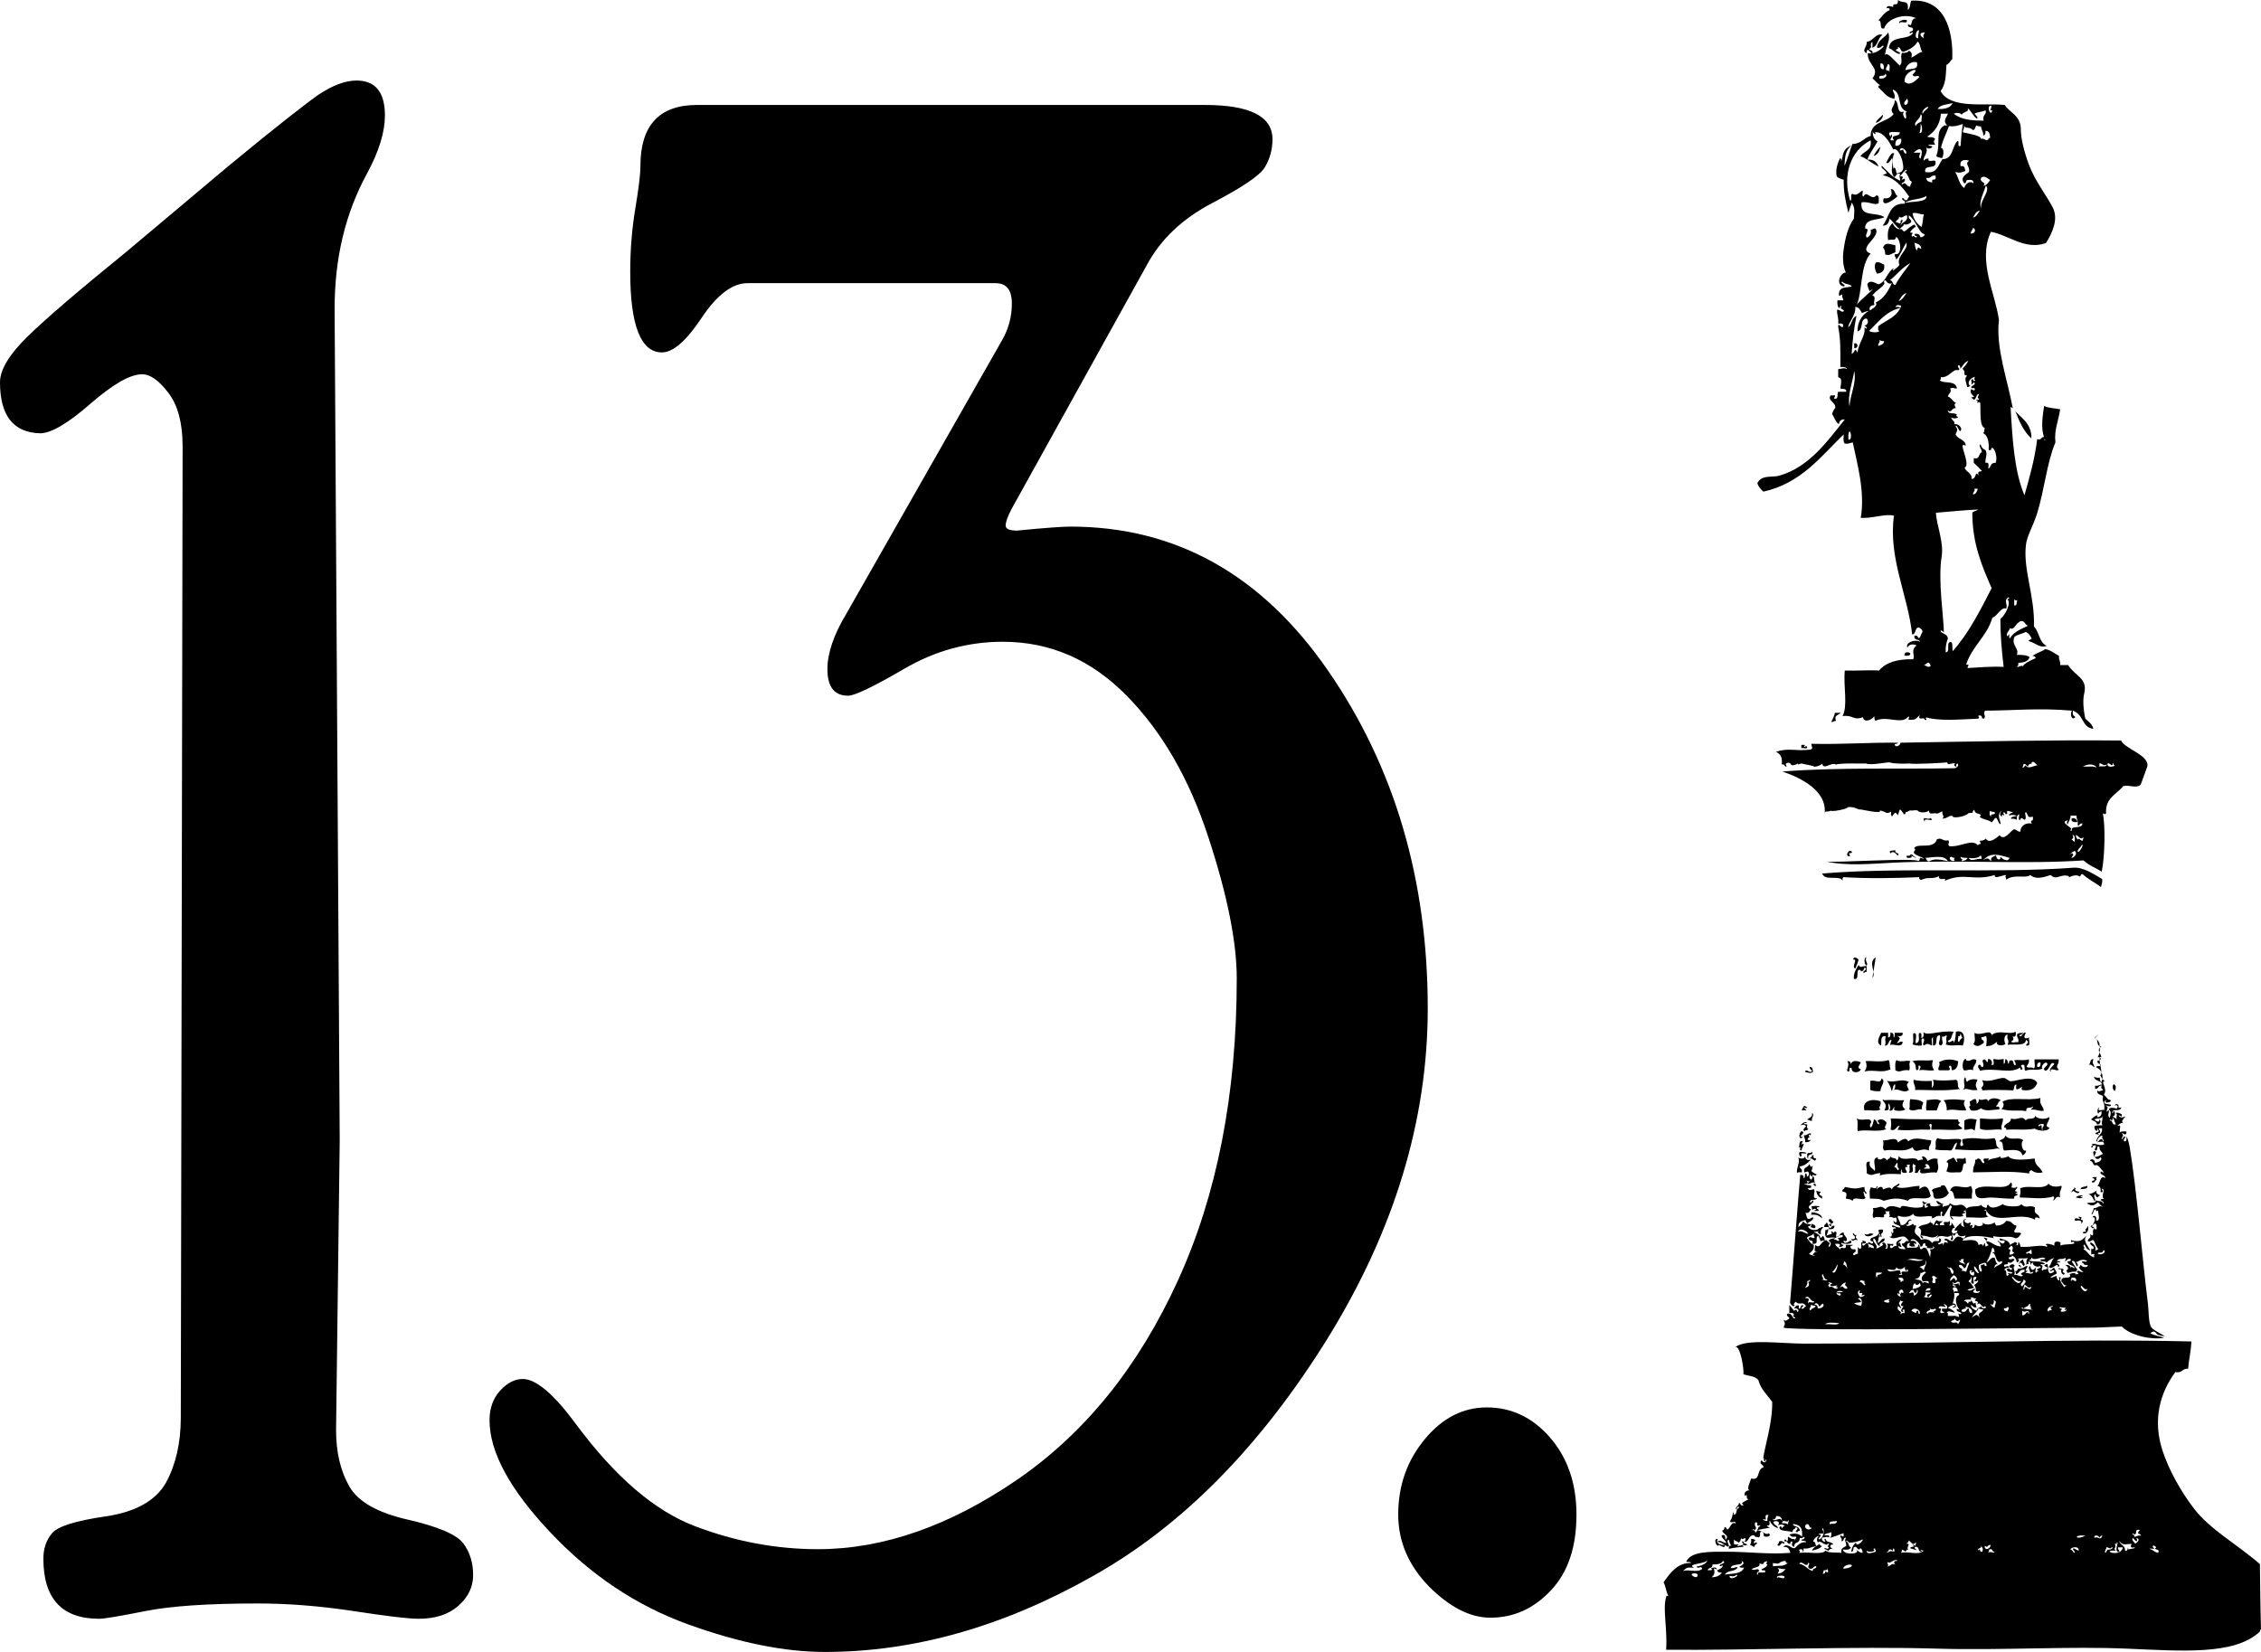 <?xml version="1.0" encoding="utf-8"?>
<!-- Generator: Adobe Illustrator 19.0.0, SVG Export Plug-In . SVG Version: 6.00 Build 0)  -->
<svg version="1.1" id="tower" xmlns="http://www.w3.org/2000/svg" xmlns:xlink="http://www.w3.org/1999/xlink" x="0px" y="0px"
	 viewBox="8 341.7 620.3 453.3" style="enable-background:new 8 341.7 620.3 453.3;" xml:space="preserve">
<g id="text">
	<path d="M100.2,734.1c0,6.1,1.2,11.2,3.6,15.4c2.4,4.3,7.8,7.3,16.1,9.2s13.4,4.1,15.2,6.5s2.7,5.3,2.7,8.7c0,3.2-1.3,6-4,8.4
		s-6.3,3.6-11,3.6c-2.7,0-8.6-0.7-17.7-2.1c-9.2-1.4-18-2.1-26.4-2.1c-13.6,0-23.9,0.7-30.9,2.1c-7,1.4-11.2,2.1-12.6,2.1
		c-10.2,0-15.3-5.5-15.3-16.5c0-2.8,0.8-5.1,2.4-7s6.5-3.4,14.7-4.6c8.2-1.2,13.7-4.3,16.5-9.2c2.7-4.9,4.1-10.9,4.1-17.9l0.5-266.5
		c0-6.4-1.3-11.3-3.9-14.7c-2.6-3.4-5-5.1-7.2-5.1c-3.3,0-8,2.7-14.2,8.1c-6.2,5.4-10.8,8.1-13.8,8.1c-7.3-0.2-11-4.8-11-14
		c0-3.4,2.5-7.6,7.5-12.5c5-4.9,14.1-12.7,27.4-23.5l27.6-23.2c12.6-10.4,20.9-16.9,24.7-19.6c3.9-2.6,7.4-4,10.6-4
		c5.2,0,7.8,3.2,7.8,9.6c0,4.5-1.6,9.8-4.9,15.9c-6,11-8.9,23.3-8.9,37.1l1.4,228.2L100.2,734.1z"/>
	<path d="M285.5,481.4c-1.1,2.1-1.6,3.6-1.6,4.5c0,0.9,1,1.4,3.1,1.4c8-0.8,12.9-1.1,14.6-1.1c29,0,52.6,13.2,70.8,39.6
		c18.2,26.4,27.3,57.3,27.3,92.6c0,30.8-9.2,61-27.5,90.6c-18.4,29.6-39.8,51.4-64.4,65.2c-24.6,13.9-49.1,20.8-73.5,20.8
		c-11,0-23.5-2.5-37.6-7.6s-26.7-13.5-37.8-25.3s-16.6-22-16.6-30.7c0-3.3,1-6,2.9-8.1s4-3.2,6.2-3.2c3.7,0,8.6,4.2,14.7,12.5
		c10.7,14.4,21.5,23.7,32.6,27.9c11,4.2,22.3,6.3,33.7,6.3c17.9,0,36.2-6.4,54.7-19.1c18.6-12.8,33.2-30.9,44-54.5
		s16.2-51.3,16.2-83c0-10-2.6-23-7.8-38.8c-5.2-15.9-12.6-28.8-22.3-38.7c-9.7-9.9-21-14.9-34.1-14.9c-9.6,0-18.6,2.5-27,7.4
		c-8.4,4.9-13.6,7.4-15.4,7.4c-3.8,0-5.7-2.4-5.7-7.3c0-4.3,1.7-9.4,5.2-15.2l42.8-75.2c1.7-3,2.6-6.3,2.6-9.9
		c0-3.8-1.5-5.6-4.5-5.6h-68c-4.2,0-8.4,3.2-12.6,9.5c-4.2,6.3-7.8,9.5-10.9,9.5c-5.8,0-8.7-7.4-8.7-22.1c0-6.2,0.5-12,1.4-17.4
		c0.9-5.4,1.4-9.3,1.4-11.7c0-11.1,5.2-16.7,15.5-16.7h139.3c12.4,0,18.6,3.1,18.6,9.4c0,2.8-0.7,5.4-2.1,7.7s-6.2,5.5-14.4,9.8
		c-8.2,4.3-14.1,9.9-17.9,16.9L285.5,481.4z"/>
	<path d="M415.9,727.9c6.7,0,12.5,2.7,17.3,8.2s7.3,12.6,7.3,21.2c0,8.9-2.3,15.8-7,20.8s-10.2,7.5-16.6,7.5
		c-5.6,0-11.2-2.9-16.9-8.6c-5.6-5.8-8.4-12.3-8.4-19.7c0-7.9,2.4-14.8,7.3-20.7C403.7,730.8,409.4,727.9,415.9,727.9z"/>
</g>
<path d="M528,409c0,0.6,0,1.3,0,1.9c-1,0.4-1.8,1.1-2.8,0.6c0-0.8-0.2-1.5-0.6-1.9C525.3,408,526.3,408.7,528,409z"/>
<path d="M522.7,413.7c1.1-0.2,1.5,0.4,2.2,0.6c0.3,1.7-0.6,2.3-1.9,2.5C522.5,416.2,522,414.5,522.7,413.7z"/>
<path d="M516.7,435.9c1.2-0.2,1.2,1.5,0,1.3C516.7,436.8,516.7,436.4,516.7,435.9z"/>
<path d="M532.1,521c0,0.7-0.8,0.7-1.6,0.6C530.3,520.5,531.6,520.5,532.1,521z"/>
<path d="M511.4,537.3c0.5,0,1,0,1.6,0c-0.8,0.8-1.9,0.6-1.3,2.2c-0.6,0-0.7,0.4-1.3,0.3C510.8,539,511.2,538.3,511.4,537.3z"/>
<path d="M502.9,546.4c0.2,0.7,0.5-0.4,0.9,0.3c0.1,0.7-1.1,0.1-1.6,0.3c0-0.3,0-0.6,0-0.9c0.3,0,0.6,0,0.9,0
	C503.3,546.3,503.1,546.3,502.9,546.4z"/>
<path d="M576.3,566.4c0.5-0.5,1.6,0,1.6,0.9C577.1,567.3,576.2,567.3,576.3,566.4z"/>
<path d="M516.1,575.5c-0.1,0.4-0.6,0.3-0.9,0.3c0.2,0.3,0.3,0.5,0.3,0.9C513.9,576.8,515.3,574.3,516.1,575.5z"/>
<path d="M517.9,605c-0.2,0.9-0.6,1.7-0.9,2.5c-1.2-0.5,0.9-2.7-0.6-2.5C516.6,603.9,517.5,604.7,517.9,605z"/>
<path d="M519.5,607.2c0,0.1-0.4,1.7-1.3,0.6c-1.3,0,0.2,2.9-1.6,2.5c-0.1-1.5,0.5-2.5,1.3-3.8c0.5,1,1,0.2,2.2,0.3c0,0.5,0,1,0,1.6
	c-0.4-0.1-0.6,0.1-0.6,0.3C518.3,608.4,520.9,607.7,519.5,607.2z"/>
<path d="M582.6,634.5c-0.6-0.1-0.6-0.9-1.6-0.6c0.6-0.3,0.3-1.6,1.3-1.6C581.9,633.7,582.3,633.3,582.6,634.5z"/>
<path d="M587.9,639.2c0.8,0.4,0.6,1.1,0.3,1.9C587.6,640.8,587.4,639.7,587.9,639.2z"/>
<path d="M505.1,647.1c0.9,0.5-0.3,1.4,0,2.2c-0.6,0-0.7-0.4-1.3-0.3C504.2,648.3,505.4,648.4,505.1,647.1z"/>
<path d="M550.3,648.9c-0.3,0.9-0.3,2.2-0.6,3.1c-0.8-1-1.3-0.2-2.8-0.3c0-0.8,0-1.7,0-2.5C547.8,648.6,548.9,648.6,550.3,648.9z"/>
<path d="M502.3,652.1c1,0.3-0.1,1.1-0.3,1.3c0,0.3,0.4,0.2,0.6,0.3C501.4,654.9,501.4,652.3,502.3,652.1z"/>
<path d="M505.1,658.7c0.6-0.1,0.6,0.3,0.3,0.3c0.1,0.4,0.4,0.6,0.9,0.6c-0.5,1.4-0.8-0.3-1.9,0C504.7,659.3,505.2,659.3,505.1,658.7
	z"/>
<path d="M505.1,664.6c-0.5-0.3-0.8-1.1-0.3-1.6c0.6,0.3,0.9,0.8,1.6,0.9C506.1,664.9,505.2,663.4,505.1,664.6z"/>
<path d="M548.7,667.1c0.8,1.4,0.1,2,0.3,3.5c-1.6,0-3.1,0-4.7,0c-0.4-0.8-0.2-2.1-1.3-2.2C543.9,665.9,546.8,668.4,548.7,667.1z"/>
<path d="M580.7,667.1c0,1-1.1,0.8-1.9,0.9C579,667.3,579.5,667.5,580.7,667.1z"/>
<path d="M539.3,671.2c0.8,0.2,1,0.8,1.9,0.9C540.9,672.7,539.1,672.2,539.3,671.2z"/>
<path d="M539.3,676.5c0.4,0.3,0.8,0.4,1.6,0.3c-0.1,0.5-1,0.3-0.6,1.3C539.7,677.8,539.1,677.5,539.3,676.5z"/>
<path d="M506,678.7c-0.7,0.1-0.8-0.2-1.3-0.3c0.2-0.3,0.3-0.5,0.3-0.9C505.5,677.8,506.3,677.7,506,678.7z"/>
<path d="M508.2,678.4c-0.3,0.6-0.9,0.8-0.6,1.9C506,680.5,507,678.2,508.2,678.4z"/>
<path d="M481.2,765.6c0.2,1.6-1.8-0.6-1.9,0.3c-0.5-0.1-1.3-2.1,0-1.9C478.5,765.1,480,765.8,481.2,765.6z"/>
<path d="M488.1,765.6c0.3-0.4,0.4-0.8,0.3-1.6c0.7-0.1,0.8,0.2,1.3,0.3c-0.7,0.1-0.7,1.5,0,0.6c1.1,0.5-0.7,0.5-0.3,1.3
	C488.9,766.1,488.6,765.8,488.1,765.6z"/>
<path d="M496,764.7c1-0.3,0.8-0.1,1.6,0.3c-0.1,0.4-0.6,0.3-0.6,0c-0.3,0.3-0.6,0.6-0.9,0.9C495,765.7,496.3,765.3,496,764.7z"/>
<path d="M507.3,765.3c-0.1,0.5,0.2,0.6,0.6,0.6c-0.6,0.8-1.7,1-2.8,1.3C505.5,766.2,506.5,765.9,507.3,765.3z"/>
<path d="M531.4,344.4c0.7-0.4,0.6-1.7,0.9-2.5c9.2-0.7,11.6,8.1,11.3,16c-0.6,0.5-0.8,1.3-1.6,1.6c-0.2,2.8-0.1,5.2-1.6,7.2
	c2.7,5,12.1,3.2,17.6,3.8c1.3,2.1,4.4,2.9,4.4,6.6c0,2.7,1,6.5,2.2,9.7c1.7,4.6,4.8,8.4,6.6,11.9c1.6,3.2-0.2,7-1.9,9.7
	c-5.8,2-10.2-2.2-15.1-3.1c-3.7,8,1.2,16.8,2.2,24.2c-0.9,7.6,2.3,16.2,3.8,24.2c-0.3-0.1-0.3-0.3-0.6-0.3c0.5,8.8,1,17.6,3.8,24.2
	c1.4-4.9,2.8-9.8,3.5-15.4c1.3,0.4,1-0.7,1.9-0.6c0.7,0.5-0.4,0.8,0.3,0.9c-1.1-2.5-1-5-0.3-9.4c1.2,0.6,2.9,0.6,4.4,0.9
	c-0.5,3.4-1.7,5.7-1.3,9.1c-2.3,5.3-3,12.9-5,19.4c-1,3.3-2.9,6.4-3.1,8.8c-0.8,6.7,2.5,14.1,2.2,22.3c1.5,1.5,1.4,4.4,3.5,5.3
	c-1.8,0.8-3-0.8-5-1.3c0.2-0.3,0.6-0.5,0.9-0.6c-0.3-0.8-0.8-1.5-1.6-1.9c-1,0.5-2.2,0.7-3.1,1.3c-1.1,2.3,1.4,3.2,0.6,5
	c1.4,0,2.7,0,3.5,0.6c-0.3,1.2-1.6,1.5-3.1,1.6c0,0.4,0.1,0.9-0.3,0.9c0,0.7,0.8-0.4,1.6,0c0.2-0.7,2.1-1.6,3.5-2.2
	c-0.1-0.4-0.4-0.6-0.9-0.6c1.3-1,2.5-1.1,3.5-1.9c1.5,0.3,2.6,1.2,3.8,1.9c-0.2,1.2,0.5,1.3,0.3,2.5c0.7,0,1.5,0,2.2,0
	c1.9,3.1,5.4,3.5,4.4,7.8c-0.4,1.6-0.3,4.1,0.3,6.9c0.8,0.8,1.9,1.4,2.2,2.8c-3.2-0.4-2.5-3.8-5.6-5c-0.2,2,0.6,1.1,0.6,1.9
	c-0.9,0.8-1.5-0.8-0.9-1.9c-9.2-0.8-16.1,0-23.8,0c-0.7,0.9,0.4,1.5-0.3,2.2c-1.1,0,0-0.8-1.3-0.9c-0.7,0.2,0.4,0.5-0.3,0.9
	c-4.8,0.2-10.5,0.7-14.1-0.3c-0.9,0,0.7,0.9-0.6,0.6c0.1-1-2.1,0.5-1.3-1.3c-1.2,1-0.9,1.4-3.1,1.3c0.4-1.9-0.2-0.3-1.3,0
	c-2.2,0.6-5.2-1-7.8,0.3c-0.2-0.3-0.3-0.7-0.3-1.3c-0.5,1-2.9,2-3.1,0.3c-2.8,1-2.6-0.7-5.6-0.3c1.5-3,0.2-7.9,0.6-12.5
	c3.2,0.1,7.1-0.2,9.4,0c1.9-2.3,5.2-3.2,9.4-3.1c0.5-1.4-0.8-2.4,0.9-3.8c-1-0.5-2.1-0.3-2.5,0.6c-0.7-1.3,1.9-2.4,3.5-1.6
	c-0.3-0.8-1.8-0.3-1.6-1.6c1-0.4,0.8,0.5,1.3,0.6c0.5-0.4,0.5-1.2,0.9-1.6c0.1-0.8-0.5-1-0.9-1.3c-1.3-0.1-0.7,1.8-1.9,1.9
	c-1.2-10.9-6.6-21-5-32.6c-2.6-0.6-5.8,0.8-9.1,0.6c1.2-7.4-1-14.8-2.2-20.7c-0.7,0.1-1.2,0.5-2.2,0.3c-0.5-0.5-0.3-1.6-0.3-2.5
	c-6.4,6.2-11.7,13.4-22,15.7c-0.7-0.5-1.9-2.1-1.6-2.5c1.3-2.2,4-1.3,6-1.9c8.1-2.3,13.2-9.5,17.9-15.4c-1-0.1-1.5,0.4-1.6,1.3
	c-1-0.6-1.2-1.9-1.9-2.8c0.3-0.6,0.4-1.3,0.9-1.6c0.2-1.7-2.2-2-1.3-3.5c0.2,0,0.4,0,0.6,0c1.5-0.3-0.2,1,0.6,0.9
	c1.1,0.1,0.5-1.4,0.9-1.9c0.7,0,1.5,0,2.2,0c0.1-1-1-0.7-1.6-0.9c0.2-1.8,0.6-2.8-0.6-3.1c0-0.7,0-1.5,0-2.2c1.1-0.1,1.5-0.5,2.5,0
	c-0.3-0.5-1-0.7-1.9-0.6c0-4.6,0.1-7.5-0.6-11c0-1.5,0.5,0.3,1.3,0c0.3-1-0.4-1-1.3-0.9c0.2-1.6-0.4-2.3-0.3-3.8
	c1-0.1,1.2,1,1.9,0.3c-0.3-0.6-1.4-0.5-0.6-1.3c-0.5-0.1-0.6,0.2-0.6,0.6c-0.6-0.3-0.7-1.2-0.6-2.2c0.5,0,1,0,1.6,0
	c0-0.6-0.4-0.7-0.3-1.3c0.1-1-0.9,0.8-0.9-0.3c0-2.3,2.2-1.8,3.5-2.2c-0.4-0.8-2-0.5-2.5-1.3c-1.1,0.2,1.4,1,0.3,1.3
	c-2.5-0.6-0.7-4,0.6-3.8c-0.9-2-0.9-4.5-0.6-6.3c0.4-3.1,1.2-6.3,2.8-8.5c0.1-2,0.4-3-0.6-4.4c-0.3,1.2-0.5,1.3-0.9,2.8
	c-0.8-3.3-1.3-5.4-1.3-9.1c-0.4-0.1-1.3-0.3-1.9-0.9c-0.4-1.8,0.2-3.5,0.9-5c0.4,0.1,0.3,0.6,0.3,0.9c0.7-1.4,0.1-3.3,2.8-4.4
	c-1.7,1.5-1.7,3.1-1.9,5.6c0.9-1.8,1.4-4,2.2-6c2.4,0,3.1-1.7,5-2.2c0-4.1,4.5-3.6,6.3-6c-1.4-1.5,0.4-2,0.3-3.8
	c1.4,0.4,0.3,3.9,2.5,3.1c-0.4,0.9-0.1,1.1,0.3,1.9c0.9,0.1-0.3-1.9,0.6-1.9c-3-0.9-1.2-4.9-3.8-6c-0.5,0.2,0.8,1.2,0.3,2.5
	c-2.2-0.3-3-2-4.4-3.1c-0.1-0.5,0.2-0.6,0.6-0.6c-0.9-0.4-1.4-1.3-2.2-1.9c2.2-2.9-1.4-3.6-1.3-6.9c1.6,0.3,3.4-0.7,4.4-1.9
	c-0.3-0.7-0.8,0.9-1.9,0.3c0.5-2.4,2.3-2.6,3.1-4.1c0.8,2-0.5,3.4-0.9,6.3c0.5-1.4,3,1.9,4.1,2.8c1-1.1,0-2.2,0.6-3.5
	c0.9,0.1,1.6-0.1,1.9-0.6c0.8,0.4,1,1,0.6,1.9c1.2-0.4,1.8-1.3,3.1-1.6c-0.7-0.7-0.5-2.3-1.3-2.8c-0.8,1.4-2.2,2.2-3.8,2.8
	c-1,0.1-0.7-1.2-1.6-1.3c0.1,0.4-0.1,0.6-0.3,0.6c-1.2,0.4,1.8,0.9,0.6,1.3c-1.2-0.3-1.7-1.2-2.8-1.6c0.4-3.7,5.2-2,6.6-4.1
	c-0.1-0.5-0.4,0.1-0.9,0c-0.1-0.7,0.9-0.3,0.9-0.9c0.2-1.2-1.7-0.2-1.3-1.6c1.5,1.2,0.3-1.6,2.2-1.6c-3.1-1.5-7.9,0-8.8,2.8
	c-1.6,0.4-0.3-2.2-1.6-2.2c1-1,1.7-2.3,3.1-2.8c0.1-0.7-0.4-0.6-0.9-0.6c0.3-0.9,1.3-0.4,1.9-0.3c-0.2-1.6,1.4,0.3,1.3-1.9
	C530.2,342.9,531.7,341.3,531.4,344.4z M534.3,352.2c-0.3-0.9,0.5-2.2,0-2.2C533.7,350,533,352.3,534.3,352.2z M534.9,350.9
	c-0.1,0.8,0.5,1,0.9,1.3c-0.3-1-0.1-0.8,0.3-1.6C535.6,350.6,535.2,350.7,534.9,350.9z M530.8,361c1.1-0.7,3.7,0.2,3.1-2.2
	C531.9,358.3,530.6,360.3,530.8,361z M524.8,360.7c0.1-0.9,0-1.7-0.9-1.6C523.8,360,523.9,360.8,524.8,360.7z M525.5,361
	c0.4,0,0.7,0.1,0.9,0.3c-0.2-0.6,0.5-2.2-0.6-1.9C525.9,360.2,525.2,360.1,525.5,361z M530.5,364.1c1.5,1.4,3.1-0.3,4.1-1.3
	c-0.7-0.7-1.4,0.4-1.9-0.6c0.2-0.3,1.6-1.4,0.3-1.3C531.6,361.5,530.5,362.3,530.5,364.1z M523.6,363.2c1,0.3,2.6-0.5,1.6-1.3
	C525.3,363,523.3,361.9,523.6,363.2z M530.5,370.4c0.9,0.4,1.3-1.3,0.6-1.6C531,369.4,530.2,369.4,530.5,370.4z M539.6,371.6
	c2,0.1,3.5-0.3,4.1-1.6C542.1,370.4,540.3,370.4,539.6,371.6z M554.6,372c-0.2,0-0.4,0-0.6,0c0.1-0.4,0.4-0.6,0.3-1.3
	C552.8,370.6,554.1,374,554.6,372z M535.5,372.9c0.3-0.8,1.2-1.1,1.6-1.9C536.1,371,535,372.5,535.5,372.9z M546.2,373.2
	c-0.5-0.7-1.6-0.6-2.2-0.3c2.1,1.7,5.1,1.9,8.2,1.9c-0.4-1.6,0.8-1.5,0.6-2.8c-1,0.4-2.3,0.4-3.1,0.9c0.2,0.3,1.3,1.2,0.6,1.3
	c-0.9-0.4-2.3-3.4-2.5-2.5C548.5,372.2,546.3,372.5,546.2,373.2z M542.1,376c-1.2-1.3,0.1-2.2,0.3-3.1c-0.6,0-1.3,0-1.9,0
	c-0.3,3-1.7,5-3.8,6.3c1,0.4,1.3-0.2,2.2,0.6c-0.5,1.2-0.5,0.4,0,1.6c-0.5,0-2.6-0.1-1.6,0.3c2,0-0.3,1.5-0.9,0.3
	c0.8,1.7-1,2.8-0.6,3.8c0.2-0.4,0.7-0.6,1.3-0.6c-0.4,1.4,1.9,0,1.9,0.9c0.4,2.3-3.3,0.5-2.8,2.8c3.3,0.6,3.5-1.9,4.7-3.5
	c3-0.1,2.6-3.5,4.1-5c0.8-0.1-0.3,1.8,0.9,1.3c0.1-2,0.3-4.1,0.6-6c-1.1,0.4-2.1,0.8-3.8,0.6c-0.7,2-1.7,3.7-2.2,6
	c0.9,0,0.8,2,0.3,2.8c-0.6-0.2-1.3-0.2-1.6-0.6c1.4-3.4-0.6-7.1,2.5-8.5C541.8,376.2,542,376.4,542.1,376z M533.6,376.3
	c0.2-0.7,0.9-0.9,1.6-1.3c-0.2-0.6,0.4-1.8-0.3-1.9C534.9,374.5,532.7,375.2,533.6,376.3z M534.6,378.2c1.1,0.3,0.7-2.4,0.3-2.5
	C535,376.8,534.8,377.5,534.6,378.2z M551.5,379.8c1-0.2,0.9,0.5,1.9,0.3c0.1-0.4,0.3-0.5,0.6-0.6c-0.1-1-0.2-1.9-1.3-1.9
	c0.1,0.7-0.1,1.2-0.6,1.3c0.1-1.1-0.6-1.5-0.6-2.5c-0.5,0-1-0.1-1.3-0.3c-0.3,0.4-0.3,1.2-0.9,1.3c-1.1-1.1-2.1-0.2-2.5-1.3
	c0.2,1-0.3,1.1-0.3,1.9C548.7,378.5,551.4,378.9,551.5,379.8z M527.4,388c0.5-1,0.9,0.8,0.9,1.3c2.4-0.4,1.9-1.7,1.6-3.5
	c0-0.2-1.2-3.8-2.5-3.1c-1-2-2.7-5-5-4.7c0.5,0.8-0.5,0.5-0.6-0.3c-0.1,1.4,0.4,2.3,1.3,2.8c-0.9,1.7-2.1,3.1-2.8,5
	c1.8-0.1,2.6,0.7,3.1,1.9c-1.9-0.8-3.6-2.5-5-2.8c0.9-1.5,3.3-1.5,2.8-4.4c-5.6,2.9-7.8,9.6-5.6,16.6c0.6-0.2-0.1-1.8,0.6-1.9
	c1.4,0.7,1.8-0.5,2.8-0.9c0.2,0.5-0.4,1.6,0.3,1.6c0.8-1.9,2.1,1.4,3.5-0.3c0.9,0,0.6,1.3,0.6,2.2c-1.4,0.6-2.3-0.5-4.7-0.3
	c-0.5,4.3,3.9,2.5,6.3,4.1c-1.9,0.9-5.4,0.3-5.3,3.1c1.7,0-0.6,2.1,0.6,2.5c0.6-0.4,1.2-0.9,0.9-2.2c0.6,0.1,0.7-0.4,1.3-0.3
	c1.8,2.3-5.2,5.4-1.3,6.9c-2.9,3.1-2.2,10.3-3.8,14.1c0.5-1.1,6.7-6,3.5-3.8c-0.2-0.6-0.5-1.1-0.6-1.9c0.7-1.6,2.8,0.1,3.1,0
	c2-0.6,2.3-3.3,4.1-4.4c0,0.4-0.5,0.5,0,0.6c0.5-0.6,1.3-0.8,1.6-1.6c-1-2.2,2.6-4.1,1.9-6c-1,1.5-1.6,3.4-2.8,4.7
	c0.1-0.8-0.6-0.7-0.3-1.6c2,0.6,1.7-3.9,0.3-4.7c-0.3,1.3-0.9,0.5-2.2,0.9c-0.3-2.2,0.1-3.8,1.3-4.7c0.1,0.9,1.5,2,1.9,1.6
	c-1.2-0.7-1.8-2-2.8-2.8c-0.2,1-0.5,2-1.9,1.9c1.8-2.1,1.7-6.2,6-6c0.5-1.2-0.9-0.6-0.6-1.6c0.6,0,0.4,0.9,1.3,0.6
	c0.2-0.4,0.3-0.7,0.6-0.9c-2-2.9-4.2-5.5-7.8-6c0.9,0.3,0.8-0.4,1.6-0.3c0-1-1.9-1.6-1.3-2.2c1.5,1.5,2.9,3.2,5,4.1
	c0-1.2-0.4-0.9,0-1.9c-1.2-0.3-1,0.7-1.6,0.9c-1.5-1.8,0-3.7-0.6-5.3c-0.3,0.5-1.1,2-1.6,1.3c0.5-0.9,1.3-3,2.2-2.5
	C527,384.8,527.4,387.3,527.4,388z M526.7,379.2c0.1-0.2,0-0.6,0.3-0.6c0.3,0.9-0.4,0.8-0.3,1.6c0.3,0,0.6,0,0.9,0
	c-1.3-1.8,1.6-0.7,1.6-2.2C528,378,525.2,377.4,526.7,379.2z M528,381.7c1.2,0.1,1.7-0.6,1.6-1.9C528.3,379.7,527.9,380.4,528,381.7
	z M530.8,383.9c0.9-0.5-1.4-2.6-1.6-0.9c0.4,0,0.7-0.1,0.9-0.3C530.2,383.2,530.4,383.7,530.8,383.9z M533,383.6c0.6,0,1.3,0,1.9,0
	c-0.2,0.2-0.7,1.5,0,1.6C535.9,382.2,534.5,382.1,533,383.6z M545.9,387.3c1.1-0.2,1.1,0.5,1.3,1.3c-1.3,0.5-1.5,0.6-2.8,0.3
	c0.9,1.4,1.1,3.5,2.5,4.4c0.2-1,1.4-2.2,2.5-1.3c0.1-1-0.7-1-1.6-0.9c-0.6,0-0.2,1-0.9,0.9c-1.2-1.5,0.2-2.3,1.3-3.1
	c0.3-1.7-1.3-2.1,0-3.1C547.1,385.4,545.5,385.5,545.9,387.3z M529.2,390.1c2.1-0.2-0.7,1.6,1.3,0.6c0.6,1.2-1.5,1.2-0.6,1.6
	c1-1,1.1,0.7,2.2,0.6c-0.2-0.6,0.9-1.3,0-1.6c-0.1,0.3-0.6-1.9-1.6-2.5c0.4,0,0.7-0.1,0.6-0.6C530.2,388.6,529.9,389.5,529.2,390.1z
	 M536.5,390.5c0,1,0.8,1.1,1.6,1.3c-0.3-1.7,1.3,0.1,0.9-1.9C537.7,389.6,537.9,390.8,536.5,390.5z M551.5,398.9
	c-0.3-2.4,2.7-4.8,1.3-6.3C552.3,394.5,550.8,397,551.5,398.9z M554,391.1c-0.7-0.4-1.6-1.4-2.5-0.6c-0.5,1.4,1.7,1.1,0.6,2.2
	C553.2,392.5,553.5,391.7,554,391.1z M530.5,397.4c1.9-0.5,6.3-0.1,6-1.9C534.8,396.5,532,396.3,530.5,397.4z M549.3,401.4
	c1-0.2,1.3-1.2,1.9-1.9C550,399.7,549.8,400.6,549.3,401.4z M531.7,400.8c-0.3,1.2,0.8,0.9,0.6,1.9c-1.1,0.9-1.5,0.5-2.2,0.6
	c0.7,0.2-0.8,0.8-0.9,1.3c0.9-0.2,0.6,0.6,1.3,0.6c0.9-0.6,1.6-1.5,2.8-1.9c0,0.3,0.3,0.4,0.3,0.6c-0.7,0.4-1.2,0.9-1.6,1.6
	c1.6,0.1,0,0.3,0.6,1.3c0.1-1.1,1.2,0.8,1.3-0.3c-0.4,0-0.7-0.1-0.6-0.6c1.1-0.2,1.4,0.3,1.6,0.9c0.6,0.1,1.6-0.8,0.9-0.9
	C534.4,405.5,533.5,401.9,531.7,400.8z M535.2,404c0.4-1.5,0.3-2.4,0.6-3.5c-1.3,0.1-1.7-0.6-3.1-0.3C533,402,533.9,403.1,535.2,404
	z M529.6,403.3c0.5-0.8,1.9-0.8,1.6-2.5c-1,0-1.4,1.1-2.2,0.3c0.1,1-0.8,0.8-0.9,1.6c0.6-0.1,0.7,0.4,1.3,0.3c0-0.5,0-1.1,0.6-0.9
	C530,402.6,528.9,404.1,529.6,403.3z M548.7,405.8c1.1,0,1.6-1.1,0.6-1.6C549.2,404.9,548.6,405.1,548.7,405.8z M533.9,410.5
	c0-0.5,0.2-0.8,0.6-0.9c0.1,0.2,0.3,0.4,0.6,0.3c-0.1-1.1-1-1.3-1.9-1.6C533.4,409.2,533.5,410.1,533.9,410.5z M521.7,422.8
	c1.3,0.4,0,1.8,0.6,2.5c-0.6,0.3-1.7,0.2-1.3,1.6c0.7-0.5,2.3-1.3,1.6-2.2c2.2-1,3.4-3.1,4.4-5.3c-1.6,0.7-1.6-1.9-2.2-0.3
	C525.8,419.8,522.4,421.5,521.7,422.8z M528,419.9c1.1-2.2,2.7-4,4.1-6c-2.3,1.2-3.7,3.2-5.6,4.7C527.4,418.6,527.1,419.9,528,419.9
	z M528.9,424.3c1.1-0.3,1.5-1.4,2.2-2.2C529.9,422.4,529.5,423.4,528.9,424.3z M520.8,432.5c0.4,0.4,2.5,0.6,2.8,0
	c-0.5-0.1-0.3-0.8-0.3-1.3c2.3-1.7,5.3-2.6,6.3-5.6c-0.8-0.2-1.1-0.4-1.6,0.3c0.5,0.1,1.2-0.1,1.3,0.3
	C525.3,427.2,523.3,430.1,520.8,432.5z M517,425.9c0.2,2.5-2,4.3-1.9,5.6c1-0.8,0.9-2.6,2.2-3.1c-0.7,3.8-1,6.1-1.3,10.4
	c1-0.4,0.8-2.1,1.6-0.3c0.2-2.6,2.3-4.7,1.9-6.9c0.3,0,0.4,0.3,0.6,0.3c0.1-0.6-0.4-0.6-0.6-0.9c0.9,0,1.3-1.2,0.6-1.9
	c-2,0-0.7,3.2-2.5,3.5c0-2.4,1-4.3,3.1-5.6c-0.7,0.1-1.3,0.4-1.9,0.6C518.4,426.8,518,426,517,425.9z M523.3,436.6
	c0.7-0.2,1.5-0.4,1.6-1.3c-0.5,0-1-0.1-1.3-0.3C523.9,435.9,523.1,435.8,523.3,436.6z M549.3,445.7c-0.1,0.5,0.4,0.8,0.6,0.3
	c-0.5-0.1-0.2-0.7,0-0.9c-1.6,0.3-2.4,1.9-1.3,2.5c-0.4,0-0.4,0.4-0.9,0.3c-0.2-1.2-1-2.4,0-3.1c-1.6-0.3,0-0.7-1.3-1.9
	c0.6-0.7,1.2-1.3,1.6-2.2c-1.1,0.4-1.5,1.4-2.2,2.2c0-0.5,0-1.1-0.6-0.9c-0.3,0.6,0.9,1,0,1.3c-1.5-0.5-2.4,2.1-4.7,1.9
	c0,0.4-0.1,0.7-0.3,0.9c1.3,1,4.2-0.2,4.7,2.2c-1.2,0-0.9-0.4-1.9,0c0.6,1.1-0.4,1.2-0.6,2.2c1.1,0.4,1.4,1.6,2.5,1.9
	c-1.1-0.3-0.5,1-0.3,1.3c-1.2-0.2-1.2,1.6-2.2,0.6c0,1.3,2.1,0.4,2.5,1.3c-0.6,0.2,0.1,0.3,0.3,0.6c-0.4,0.4-1.5,0.4-1.9,0
	c0.3,1.2,1,0.8,0.9,1.9c1.1-0.2,2.4,1.1,1.6,1.9c-0.5-0.1-0.9-2-1.3-1.3c0.8,1,0.4,1.1,0,2.2c0.6,1.4,2.7,1.3,2.8,3.1
	c-0.4-0.1-0.5-0.4-0.9,0c0.1,1.5,2,5.4,0.6,6c0.3,1.3,2,1.3,1.9,3.1c1.4,0.2,0.9-2.6,1.9-0.9c-0.4-1.6,0.7-0.9,0.9-1.3
	c-0.7-0.8-1.4-1.5-2.2-2.2c0-0.4,0-0.8,0-1.3c1.8,0.5,1.2-1.3,2.2-1.6c0.1-0.8-1.1-1.8-0.3-2.2c0.1,0.8,0.6,1.3,1.3,1.6
	c0.7,1.2-0.1,2,0,3.5c1.5-0.3,0.5,1.5,0.9,1.6c0.8-0.9,0.5-1.6,1.9-1.6c0.8-2.1-1-5.5-1.3-3.5c-0.2,0-0.4,0-0.6,0
	c0.1-2.2-0.2-4-1.6-4.7c0.6,0,0.2-1.1,0.6-1.3c-1.5-0.5-1.2-3.5-1.3-6.9c-0.5-0.7-0.8,0.4-0.9-0.3c0.6-0.2-0.1-0.3-0.3-0.6
	c0.4,0,0.9,0.1,0.9-0.3c-0.8,0-0.1-1.1,0-1.3c-1.2-0.1-0.7,2.8-2.2,0.9c2.1,0-0.9-0.6,0-2.2c0.4,0,0.4,0.4,0.9,0.3
	c0.5-1.1-1.1-0.2-0.9-0.9c0.1-0.4,1.7-0.8,0.6-1.3c-0.1,0.4-0.3,0.5-0.6,0.6C549.2,446.3,548.3,446,549.3,445.7z M515.4,453.2
	c0.2-3.2,2-6.5,1.3-9.7C516.3,446.5,514.8,450.1,515.4,453.2z M515.1,462.3c1,0.4,0.8-2.1,0.3-2.2
	C515,460.5,515.1,461.5,515.1,462.3z M549.3,477.4c0.8-0.1,1.1-0.8,1.3-1.6c-0.3,0-0.6,0-0.9,0C549.9,476.7,549.2,476.6,549.3,477.4
	z M542.4,516.9c-0.4,1.1-0.7,2.2-0.6,3.8c1.5,0-0.2-3.1,1.6-2.8c0.4,0.9,0.1,1.1,0.3,2.5c4.4-4.9,7.5-11.1,10.7-17.3
	c-2.6-6-5.3-12.1-5.3-20.7c0.4-0.5,1.2-0.5,1.6-0.9c-4,0.2-7.8,0.6-11.6,0.9c0.2,3.4,2.2,8.1,1.6,11.9c-1.1,6.6,0.6,17.1,0.6,21
	c0-0.2-1-1-0.9-0.3C540.9,515.6,542.3,515.7,542.4,516.9z M558.4,508.7c-1.5-0.5-2.3,2-3.8,2.5c-1.5,5.2-5.6,7.8-7.2,12.9
	c1.5-0.3-0.2,1,0.6,0.9c2.2-0.1,6.3-0.5,9.7-0.3c-0.6-4.9-0.9-9.1-0.9-13.2c1.4-1,3.1-4.6,1.9-5.3c0.3-0.1,0.8-0.5,0.3-0.6
	C557.6,506.5,558.9,507.4,558.4,508.7z M560.6,507.8c1,0.3,0.4-1,0.9-1.3c-0.4,0-0.7-0.1-0.9-0.3
	C560.6,506.7,560.6,507.3,560.6,507.8z M559.4,514.1c-0.1,0.7-1.4,1.7-0.6,2.2c0.9-1.4,0.1,0.3,0.6,0.6c1-1.8,3.1-2.6,5-3.5
	c-0.9-0.2-0.8-1.3-1.9-1.3C560.8,512.7,560.8,514.7,559.4,514.1z M535.8,524.1c0.6,0.2,1.2,1,1.9,0.3
	C537,522.6,536.6,524.2,535.8,524.1z"/>
<path d="M531.1,347.2c0.4,1.4-1.9,0-1.9,0.9C528.5,347.7,530,346.9,531.1,347.2z"/>
<path d="M520.1,356.3c-1.6-0.7,0.3-1.8,0-3.1c1.9-0.2,2.5-2.6,4.4-1.9c-1.4,0.7-1.2,3-2.8,3.5c0-0.5,0-1,0-1.6
	c-1,0.6,0.2,1.6-0.9,1.9c0.1,0.6,1.2,0.2,0.9,1.3C521,356.3,520.2,354.2,520.1,356.3z"/>
<path d="M524.5,373.2c0.4,0.6-0.9,2.1-1.9,2.2C523,374.4,523.9,374,524.5,373.2z"/>
<path d="M523.9,382c-0.3,1.2-0.7,2.2-1.9,2.5C522.1,384.3,523.1,382.5,523.9,382z"/>
<path d="M524.8,396.1c1.9,0.3,2.6-1.1,1.9-2.5c1.3-0.1,1,1.5,1.9,1.9C527.9,396.4,523.9,399.1,524.8,396.1z"/>
<path d="M560.9,454.5c1.1,1.5,4.6,3.3,4.4,7.5C563.2,460.1,562,457.4,560.9,454.5z"/>
<path d="M534.3,578c1-0.6-0.5-1.3,1.6-0.6c-0.8-0.7-2.1-0.8-2.8-1.6c-0.3-0.6,0.9-1,0-1.3c0.9-1.7,5.3,0.5,6.3-2.5
	c1.5-0.6,1.3,0.6,3.1,0.3c0.6,0.6-0.4,0.9,0.3,1.6c3.1,0.3,6.1-2.1,7.8-0.3c0.3-0.1,0.3-0.3,0.6-0.3c0.5-0.1-0.1-0.4,0-0.9
	c0.8,0,1.3-0.2,1.6-0.6c0.9,1.5,2.7,0,3.8-0.9c1.2,1.6,2.8-0.9,3.8-1.6c0.9-0.1,1,0.7,1.9,0.6c-0.1-1,0.9-2.6,3.1-2.2
	c-0.7-1.6,0.6,0.1,0.3-1.9c-1.6,0.3-1,0-1.9-1.3c-0.6,0.4,0.4,1.4-0.3,2.2c-0.6-0.3-1-1-1.3,0c-0.7,0.1-0.1-1.1-0.3-1.6
	c-0.5,0.3-0.7,0.8-0.6,1.6c-0.4-0.3-0.8-0.4-1.6-0.3c0-0.8,1.2-0.5,1.6-0.9c-0.1,0-1.7-0.4-1.9,0c-0.8-0.3,0.7-0.8,0.9-0.9
	c-1.4-0.3-1.9-0.8-1.6,0.3c-0.7,0.6-0.3-0.1-0.9-0.3c-0.5,0.1,0.1,0.4,0,0.9c-0.4-0.4-0.6-0.3-0.6,0.3c-0.8-0.5-0.5-1,0-1.6
	c-1.4,0.8-0.6,2.3-0.3,3.5c-0.4,0.6-0.8-1.3-1.3-1.6c-0.6,0.2-0.7,1-1.3,1.3c0.3-0.6-4.4-1.2-2.8-1.9c-0.5-0.9-1.5-0.1-1.9-1.6
	c-0.3,0.1-0.2,0.6-0.6,0.6c0.8,0.2-0.1,0.3-0.9,0.3c-1,1.1-4.4,1.5-4.4,0.9c-0.6-0.6-1.7,0.8-2.8,0.6c0.7-0.7-0.2-0.9,0-1.9
	c-0.5-0.1-0.5,0.3-0.9,0.3c0.3,0.3-2.2,0.2-0.6,0.3c-0.3-0.6-2.2,0.7-2.2-0.9c-0.7,0.7-2.7,0.7-3.1,0c-0.9-0.2-1.2,0.1-1.9,0
	c-0.6-0.1-1.2,0.8-1.3,0.3c-0.4,1.7-0.7,0.2-1.6-0.6c-0.3,0.3-0.4,1.1-0.6,1.6c-0.7-0.7-0.6-1.2-1.6,0.3c-0.4-0.1-0.3-0.8-0.3-1.3
	c-1.3,0.9-1.5-0.1-3.1-0.3c0.9,1.1-5.1-0.3-5.3-0.3c-0.4,0.3-1.6-0.9-3.5-0.6c0.1,0.5-4.7,1.4-4.7,0.9c-0.2,0.5-1.5,0-1.6,0.6
	c0.5-5.9-6.1-9.4-11.6-11.3c15.7-1.2,32.2-0.6,47.4-0.9c0.5-0.3,1.2-0.7,0.6-1.3c-0.4,0.1-0.3,0.6-0.3,0.9c-0.7-0.2-0.7-0.5-0.3-0.9
	c-1.2-0.3-2,0.8-2.2-0.3c-0.4,0.1-9.3,0.6-10.4,0.3c-0.5,0.1-4.8,0.1-5.3-0.3c-0.9-0.1-5.3,0.9-6.6,0.3c-0.5,0.1-6.8-0.2-8.2,0.3
	c-1.4-0.8-3.4,1.7-3.8-0.3c-0.2,0.5-1.6,0.9-2.2,0.9c0.1-0.3-2.5-0.6-3.5-0.9c-0.7,0.1-0.9,0.6-0.9,0c-0.6,0.4-1.9,0.7-1.9,0.3
	c-0.3-0.5-0.8-0.7-1.3-0.3c-0.5,0.1,0.1,0.4,0,0.9c-0.6,0-0.4-0.9-1.3-0.6c0.3-2-0.4-3-1.6-3.5c3.8-1.2,4.9-0.1,9.4-0.6
	c1-0.2,0.4-0.8,0.3-1.6c8.6,0.2,16.1-0.4,23.8-0.3c-0.1,0.5-0.9,0.1-0.9,0.6c0.4,0.9,1.6,0,1.6-0.6c19.1-0.3,41-0.8,60.5-0.6
	c1,2.3,7.9,4,7.2,7.2c0.1-0.5-1.7,4.9-1.9,5c-1.3,1-2.9-0.1-4.7,0.3c-1.8,2.3-5,3.2-4.7,7.5c-0.4,0.4-0.5,0.1-0.9,0
	c0.7,3.1,0.6,11.6-0.3,16c-1.8-1.2-3.2-1.5-5-3.1c-16.2,1.1-34.1-0.2-51.8,0.6c-6.2,0.3-13,1-18.8-0.3
	C511.2,578.5,533.8,577,534.3,578z M554.3,565.8c-0.5-1.2,1.4-0.1,0.9-1.3c-0.5,0-1-0.1-1.3-0.3C553.9,565,553.6,565.3,554.3,565.8z
	 M567.2,551.7c-0.7,0.1-1.2-1.7-1.9-0.6c0.7,0.3-0.9-0.1-0.9,0.9c-0.6,0-0.4-0.9-1.3-0.6c0,0.4-0.1,0.7-0.3,0.9
	c0.6,0.1,0.6-0.4,0.9-0.6C564.4,553,566.2,551.6,567.2,551.7z M583.8,552c0.9-0.1,2.2,0.3,2.2-0.6c-1,0.9-1.6-0.8-2.2,0
	C584.2,551.4,584,551.7,583.8,552z M588.2,551.7c-0.4,0-0.3-0.5-0.6-0.6c0.1,1.3-0.8,0-1.3,0C585.7,552.4,588,552.2,588.2,551.7z
	 M583.2,552.3c-0.9-1.3-2.6-0.8-3.8-0.3C581.2,552.2,581.9,551.8,583.2,552.3z M575.3,566.8c-2.1,0.4,0.2,1.5,0.9,2.2
	c0.2,0.2-0.7,0.8,0.3,0.6c-0.8-1.5,2.8-0.3,2.8-1.9c-0.8-0.4-1,1.2-1.3,0.3c0.2-1.2-0.4-1.5-0.3-2.5c-0.5,0-1,0-1.6,0
	c-0.1,1.1-0.6,1.7-0.9,2.5C575,567.5,575,567.2,575.3,566.8z M576.3,572.1c0.4,0.1,0.5,0.5,0.9,0.6c0-0.8,0.2-1.8-0.6-1.9
	C576.9,571.8,576.9,571.5,576.3,572.1z M577.5,570.8c0,0.6,0.2,1,0.6,1.3c0.1-0.7,0.8,0.4,1.3,0.3c-0.1-0.5,0.5-0.8,0-0.9
	C579,572.3,578.1,571,577.5,570.8z M578.2,575.5c0.5-0.2,1.7-2.4,0.9-1.9C578.9,574.2,577.5,575.1,578.2,575.5z M576.3,577.1
	c0.8,0,1.8-1.3,0.9-1.9c-0.5,0.1-2.1,1.5-1.3,0.9c0.5-0.4,0.8-0.3,0.9,0.3C576.6,576.5,576.4,576.8,576.3,577.1z M556.8,576.8
	c0.5,0.5,2,1.7,2.5,0.3c-3.3-1-5.2-1.5-7.2,0.6c1.5-0.9,1.4-0.2,2.2,0.3c-0.3-1.2,0.7-1.2,1.3-1.6
	C555.7,577.8,557,577.9,556.8,576.8z M548.1,577.1c0.7,1.3,2.3,0,3.5,0.3c0-0.4,0.1-0.9-0.3-0.9
	C550.8,577.2,549.2,577.3,548.1,577.1z M537.4,578c1.4-0.8,3.1-0.4,5,0c-1-1.9-4.6-0.9-6.3-0.9C536.7,577.2,536.4,578.3,537.4,578z
	 M544.3,577.7c-0.4-0.1-0.2-0.3,0-0.6c-0.4,0-0.7-0.1-0.9-0.3C542.1,577,543.7,578.6,544.3,577.7z M546.5,577.7
	c-0.2,0-0.4,0-0.3,0.3c0.7-0.1,1.4-0.3,1.6-0.9c-0.8,0-1.5,0-1.9-0.3C545.8,577.4,546.3,577.4,546.5,577.7z"/>
<path d="M528.6,576.5c-0.2-0.4-1.3-1.6-1.9-0.6c-0.8-1,0.5-0.7,1.3-0.9C527.7,576.1,529.5,575.6,528.6,576.5z"/>
<path d="M536.1,567.1c-0.4-0.1-0.3-0.6-0.3-0.9c0.9,0.1,1.5,0.3,1.9,0C539,567.5,535.5,565.8,536.1,567.1z"/>
<path d="M532.1,576.2c0.9-0.2,0.6,0.6,1.3,0.6c1,1-1.9-1-0.9,0c-0.1,0.4-0.8,0.3-1.3,0.3C530.6,576,532.2,576.9,532.1,576.2z"/>
<path d="M570.6,581.8c-2.1,0.7-4.1,1.3-5.6,0c-1.3,1.1-4.3-0.4-6.6,1.3c0-0.9-0.5-0.6,0-1.3c-1,0-3.5,1.3-3.1,0
	c-5.9,1.8-8.3-0.8-13.8,1.6c0.8-1.3-1.6,0.4-1.6-1.3c-0.9,0.7-2.8,0.5-3.5,0.6c-1,0.2-1.8,1-1.9-0.3c-7.3,0.3-13.8,0.4-20.7,0
	c-0.4,0.1-0.3,0.6-0.3,0.9c-1.1-1.6-4.7,0.3-5.6-1.9c21.2-1.8,47.3,0,69-1.6c2.6-0.2,5.6,1.8,7.8,3.1c0.2,1-0.2,1.5-0.3,2.2
	c-1.6-1.2-3.5-2.1-5-3.5c-0.7-0.2-0.4,0.6-0.9,0.6c-1.4-1-3.6,0.9-2.8,0C573.5,581.2,572.2,583.5,570.6,581.8z"/>
<path d="M522.7,598.1"/>
<path d="M520.1,604.4c-0.7,0.8,0.6,1.8,0,2.2C519.6,606.8,519.1,604.4,520.1,604.4z"/>
<path d="M582.6,626.7c1.5,0.1,0.1,1.9,1.9,2.2c-1.4,0.8-0.3,1.7,0,2.8c-1.4-0.2,0.8,4.9-0.3,5c0.3,0.6,0.5,1.3,1.3,1.6
	c-1.5,0.2,0.9,2-0.3,3.8c0.5,0.3,1.3,1.8,1.6,1.3c1.2,0.9-2.1,1.2-0.9,0.3c-0.5-0.1-0.6,0.2-0.6,0.6c0.3,0.5,1.3,0.3,1.9,0.6
	c-0.1,0.7-1.4,0.2-1.6,0c1,1,0.6,0.4,0.3,1.9c1.6-1.3-0.2,1.1,0.9,1.6c0.2-0.5,0.6-1.9-0.3-2.2c0.3-0.8,1.4-0.5,2.2-0.3
	c0.2-0.1,0.6-1.1-0.3-0.9c-0.4,0.4-0.1,0,0-0.3c1.7-0.1-0.1,1.3,1.6,0.9c-0.5,1.5-2.6-0.1-2.5,1.6c0.3,0,0.2-0.4,0.3-0.6
	c0.6-0.1,0.6,1.8-0.3,1.3c0.3,0.4,0.8,0.6,1.3,0.9c-0.5-0.8,0.4-1.1-0.3-1.6c-0.2-0.4,1.4,0,1.6,0.3c0.1,1.2-0.3,0.1-0.9,0.3
	c0.5,0.7,1.3,0.6,1.6,0.3c1-0.3-1.4,1.3-0.3,1.6c-0.7,0.3-0.9,0.2-1.6,0.9c1-0.2,0.8-0.2,0.6,1.9c0.4-0.4,1.1-0.4,1.9-0.3
	c0,1.3-0.7,0.7-1.3,0.3c0.7,1.2,0.2,0.4,0,1.9c0.3-0.2,0.5-0.6,0.6-0.9c0.9,0.2-0.3,0.7,0,1.3c0.9,0.5,0.9-1.4,0.3-1.3
	c0.8-0.1,1.1,2.2,1.3,3.1c1.9,11.4,3.4,30.3,5,43c0.2,1.4,0.1,5.2,0.9,6.3c0.9,1.3,5.9,3.1,2.2,2.2c-1.3-0.3-0.8-1.7-2.5-0.6
	c1,0.7,2.6,0.8,3.8,1.3c-3.3,0.6-9-0.5-11.6-3.1l-7.2,0.3c-19.4,0.1-83,1-85.6,0c0.5-1.2,0.5-1,0-2.2c0.7,0.7,1,0,1.6-0.3
	c0-0.6-0.9-0.4-0.6-1.3c1.3-0.3,1.2,0.8,1.9,1.3c1.1-0.1-1.1-0.8,0-0.9c-0.1-0.6-0.5-0.7-1.3-0.6c0-0.7,0-1.5,0-2.2
	c0.4,0.5,0.9,1,1.3,1.6c1-0.7,0.6,0,0.9,0.3c0.8-0.3-0.1-1.3-0.9-0.9c0.3-0.5,0.5-1,1.3-0.9c0,0.3,0,0.6,0,0.9
	c0.8,0.1,0.2-1.2,1.3-0.9c-0.1,0.4-0.6,0.5-0.6,0.9c0.9,0.2,0.6-0.6,1.3-0.6c-0.8-1.7-1.9-0.1-2.8-1.3c-0.2,0-1,1-0.3,0.9
	c-0.3,0.9-1.2-0.3-1.3-0.6c0.1-0.6,2.6-33.6,2.8-35.1c0.7-0.1,1,0.3,0.9,0.9c0.6,0,0.2-1.1,0.6-1.3c0.4,0.1,0.3,0.6,0.3,0.9
	c0.4-0.1,0.6-0.4,0.6-0.9c-0.3-0.9-0.5-0.4-1.3-0.3c-0.4-1.6,1.1-1.2,1.3-2.2c0.3,0,0.6,1.4,0.9,0.3c0.5,0.9-1.7,3.5-0.3,3.8
	c-0.1,0.7-0.8,0.7-1.3,0.3c0.4,0.5,0.5,1.2-0.6,0.9c0.3,0.5,1.3,0.3,1.9,0.6c0.1,0.7-0.4,0.6-0.9,0.6c0.1,0.9,1.3,0.4,1.6,0.3
	c0.7,0.6-0.8,2.7,0.9,2.5c-0.3,0.7-1.8,0.1-1.9,0.9c0.1,1.1,0.8-1.1,0.9,0c-0.2,0.7-2.3,1.4-0.6,2.2c-0.5,0.3-0.5,1.2-1.6,0.9
	c0.3,0.4,0.3,1.2,0.6,1.6c0.9,0.3,0.8-0.4,1.6-0.3c-0.1,1-1.1,1-1.6,1.6c-0.3-0.2-0.5-0.6-0.6-0.9c-1,0.2-2,0.5-1.9,1.9
	c0.5-0.5,1-0.8,1.3-1.6c0.7,1,1.2,0.6,2.2,0.9c-0.2,0.3-0.6,0.5-0.9,0.6c0.4,0.9,2.5,1.4,3.1,0.3c0.7,0.6-0.9,1.5-1.6,0.9
	c0.6,0.7,1.8,0.8,1.9,1.9c0.3-0.1,0.6-0.3,0.6-0.6c0.4,0.2,0.6,0.7,0.6,1.3c-0.4,0-0.9-0.1-0.9,0.3c-0.5-0.4-0.5-1.2-0.9-1.6
	c-1.1,0.7,0.6,2.4-1.6,2.2c0.6-1.4-1.2-0.4-0.9-1.6c0.6-0.6,0.6,0.2,1.6,0c-0.2-0.3-0.3-0.7-0.3-1.3c-0.3,0.8-1.5,0.6-1.9,1.3
	c0.9,1,0.8,1.4,1.9,1.9c0.2,1.5-0.7,1.8-1.3,2.5c0.4,0.2,0.6,0.3,1.6,0.6c0-0.3-0.4-0.2-0.6-0.3c0.3-0.5,0.5-1,1.3-0.9
	c-1.1-0.3-0.7-0.1-0.6-1.9c1.5,1.3,1.4-1.1,3.1-1.3c0.3,0.2,0.3,0.7,0.9,0.6c0,0.6-0.4,0.7-0.3,1.3c0.6-0.2,0.9-1.5,0-1.6
	c0.2-0.8,1.2-0.7,1.9-0.9c-1.6-0.6-3.2,1.2-2.8-2.2c0.4,0.1,0.6-0.1,0.6-0.3c0.5,0-0.2,1.5-0.3,1.9c0.3-0.3,2.2-0.5,1.3-0.9
	c-0.1-1,0.9,0.8,0.9-0.3c1.2,0.2,0,1.1,0.6,1.6c0.9-0.2,0.8-1.3,1.9-1.3c0,1,1,1.1,0.9,2.2c-0.4,0.4-0.5,0.1-0.9,0
	c-0.1,1.3,1.6,0.3,1.9,0c1.1,1.1-1.9,1.1-2.5,0.6c-0.1,0.5,0.2,0.6,0.6,0.6c-0.2,0.4-0.7,0.6-1.3,0.6c0.1-0.3,0.3-0.3,0.3-0.6
	c-0.1-0.4-0.8-0.3-1.3-0.3c0.1,0.9,1,0.9,1.3,1.6c0.3-1.3,1.8,0.6,1.6-1.3c0.6,0,1.3,0,1.9,0c0,0.3-0.4,0.2-0.6,0.3
	c-0.1,0.8,0.4,1,1.3,0.9c0.4,1-0.5,0.8-0.6,1.3c0.2,0.9,0.7-0.3,1.3,0c0-0.6,0-1.3,0-1.9c0.9,1.1,1.1,0.2,0.9-1.3
	c0.6,0.1,0.6-0.3,0.3-0.3c0.1-0.5,0.4,0.1,0.9,0c0.5,1.1-1.1,0.2-0.9,0.9c0.5,1,0.8-0.7,1.6-0.3c0,0.9,0.5,0.6,0,1.3
	c0.6-0.6,0.8,0,1.6,0c0.1-1-1.1-0.8-1.6-1.3c0.2-0.9,0.7,0.3,1.3,0c0.4-1-1-0.2-0.6-1.3c0.7-0.6,2.1-0.5,2.2-1.6
	c0.4,0.1-0.1,2-0.3,2.8c1.2-0.5,0.6-1,1.9-1.3c0.3,1.4-1.6,0.7-1.3,2.2c-1.2-0.8-0.7-1.5-1.6-2.2c-0.8,0.9,1.4,1.8,0.6,2.8
	c0.7-0.1,2.8-1.3,1.6-1.3c0.6-1.1,1.8,0.8,0.9,1.3c0.9,0.5,0.9-1.4,0.3-1.3c0.5-0.1,1.5,0.2,1.9,0c0.1,1.3-0.8-0.3-0.9,0.9
	c0.4,0.9,1.1-0.6,1.9-0.3c-0.5-1,0.2-1.6,1.3-1.9c-0.1,0.6-0.8,0.6-0.9,1.3c0.9-0.9,0.3,0.5,0.9,0.6c-0.2,0.6-0.6,0-0.9,0
	c0,1,1.1,0.8,1.9,0.9c0-0.8-1-0.7-0.9-1.6c1,0.2,0.7-1,1.9-0.6c-0.3-0.6-0.7-1-1.3-1.3c-1.7-0.1-2.8,1.1-4.1,0
	c1.6,0.5-0.1-2.6,0.9-0.9c0.8-0.3-0.6-1.4,0.9-1.3c0.1-0.8-1.4,0.2-0.9-0.9c0.7,0.2,1.2,0.7,2.2,0.6c-0.3-1-2.1-0.4-1.9-1.9
	c0.8,1.2,1.2,0.1,0.6-0.9c-0.6,0.6-0.8-0.3-1.9,0c0.7-0.7-0.3-1,0.3-1.6c-0.4,0-0.8,0-1.3,0c0.9,1.4-0.6,0-0.3,1.6
	c-0.9,0.2-2.5-0.4-2.8,0.3c-0.8-0.9,0.2-1.7-0.3-2.8c2.3,0,1.8-1,3.5,0.3c0.8-1.3,2.7-0.8,4.1-0.3c0.1-1.5,2.9,0.5,6-0.3
	c0.2-0.1,0.5-1,0-1.3c0.1-0.8,0.5,0.4,1.3,0c-0.2,0.3-0.6,0.5-0.9,0.6c0.2,0.3,0.3,0.5,0.3,0.9c0.5,0.1,0.5-0.3,0.9-0.3
	c0-0.3-0.4-0.2-0.6-0.3c0.1-0.3,0.3-0.6,0.6-0.6c0.2,0,0.4,0,0.6,0c-0.7,1.5,3.1,0.6,3.1,0.3c0.4,0.1,0.3,0.6,0.3,0.9
	c0.2-0.8,1.9-0.2,1.9-1.3c2.3,1.8,2.8-0.9,4.7,1.6c-0.1,0.4-1.8,0.9-0.3,0.9c0.1,0.4-1.8,0.4-0.6,0.9c-0.5,0.7-2.4,0.1-3.5,0.3
	c0.2,0.3,0.7,0.3,0.6,0.9c-1.3-0.7-0.9-2.6-0.3-3.5c-0.1-0.3-0.3-0.3-0.3-0.6c-0.6,0.8-1.1,1.8-1.9,3.1c-1.4,0,0.1-0.9-0.6-1.3
	c-0.4,0.1-0.3,0.8-0.3,1.3c-1.3-0.3-1.5,0.6-2.5,0.6c1.4-1.5-4.9,0.6-5-1.3c-0.9,1.2-3.2,1-4.1,0.6c-0.6,0.4,0.7,1.6,0.6,2.5
	c1.9,0.5,1.8-2.2,3.1-1.3c-1.9,0.4,0,1.3-1.6,1.3c0.3,0.7,1.6,0,1.9-0.3c0.3,0.2,0.5,0.9,0.6,0.3c0.8,0.3-0.4,1.2,0,2.2
	c0.4,0.7,1.3,1,1.6,1.9c1.3-0.4,2.4-0.1,3.1,0.9c0.8-1.3,2.2,0.3,1.9-1.3c0.9,0,0.6,1.3-0.3,1.3c0.2,1.1,1.6-0.8,1.3,0.6
	c0.6-0.6,0.1-1.2,1.3-0.6c0.2-0.8-0.6-0.6-0.9-0.9c0.7-1,1.4,0.7,2.5,0.3c0.7-1.1,1.2-1.7,2.8-0.6c0.3-0.2,0.5-0.6,0.6-0.9
	c-0.8,0.3-2,0.5-2.2-0.6c-0.8-0.4-0.8,1.5-1.3,0.3c-0.6,0,0.5,1.2-0.3,1.6c-0.9-0.3,0.5-0.8-0.3-1.3c-1.3,1.1-2.5-0.8-4.1,0.9
	c0.1-0.4,0.6-0.5,0.6-0.9c-1.8,1.2-2.3,0.1-4.7,0c0.2,0.3,0.7,0.3,0.6,0.9c-1.7-0.6,0.5-2.1-1.3-3.1c1.3-1.2,2.7-0.3,3.5-1.9
	c-0.8,0.8,0.6,0.4,0.6,1.3c0.4-0.3,0.4-1.1,0.9-1.3c1,0.3-0.4,0.8-0.3,1.3c0.7,0,1.5,0,2.2,0c0.7-0.2-0.4-0.5,0.3-0.9
	c0.5,0,1.2,0.2,1.3-0.3c0.3,0.3,0.2,0.7,0,1.3c0.7,0.1,0.6-0.4,0.6-0.9c0.3,0.6,0.8,0.9,0.9,1.6c-0.8-0.2-0.6,0.6-0.9,0.9
	c0.1,0.3,0.3,0.3,0.3,0.6c0.6-0.1,1.4-0.1,1.3-0.9c-1.8,0.7,0.1-1.5,1.3-2.2c-0.7,0.7,0,1.1,0.6,1.3c-0.2-0.7-0.8-2.3,0.6-2.2
	c-1.5,0.5,0.5,1.7,0.9,0.9c0.6,0.2,0,0.6,0,0.9c1.2-0.2,0.8-0.5,0.6,0.6c0.8,0.2,0.6-0.6,0.9-0.9c0.5,0.8,2.8,0.5,1.9-0.6
	c0.9,0.9,2.5,0.7,3.5,0c-0.1,0.5,0.3,0.5,0.3,0.9c1.4,0,2.3-0.5,2.8-1.3c2,0.1,1.3,1,2.8,1.3c0,0.8-0.5,1-0.6,1.6
	c0.1,0.7,1.7,0,1.9,0.6c-0.4,0.5-0.6,1.2-1.6,1.3c-1.5-0.9-3.4,0-6-0.6c-0.1,0.4,0.1,0.6,0.3,0.6c-2.7-0.6-7.7-1.3-8.8,0.6
	c0.6,0.2,4.3-1,4.4,1.3c0.4-0.4,1.2-0.4,1.3,0.3c0.2-0.5,0.4-1.8,0.6,0c0.5,0.1,0.5-0.3,0.9-0.3c-1-0.8-0.4-1.4-1.3-1.9
	c0.1-0.5,0.4,0.1,0.9,0c0.1,0.5-0.3,0.5-0.3,0.9c1.1-0.4,2.3,1.4,4.1,1.3c-0.3-0.4-0.3-1.2-0.9-1.3c-0.4-1.1,1.4,1.6,1.9,0
	c0.1-0.8-1.8,0.3-1.3-0.9c1.1,0.4,2.6,0.6,2.8,1.9c0.2-0.5,0.9-0.5,1.3-0.9c0.7,0.2,0.7,0.5,0.3,0.9c0.7,0.1,0.6-0.4,0.6-0.9
	c0.4,0.2,0.6,0.7,0.6,1.3c2.8,0.3,5.4-0.7,7.2,0c0.4-0.1,0-0.6-0.3-0.6c0.3-0.4,1.5-0.1,2.5,0.3c-0.2-0.4-0.2-1.6,1.6-0.9
	c0,0.3,0,0.6,0,0.9c0.9-0.5,2.7-0.2,3.8-0.6c-0.1-1.2-1.1,0.4-0.9-0.9c2.9,0.8,3-0.3,4.4-1.3c-1.4,1.2,0.1,2.7,0.9,4.1
	c-0.9-0.1-1.2-0.8-1.6-1.6c-0.9,0.3,0.5,0.8-0.3,1.3c1.5,0.8,1.2,1.6,2.8,2.2c0.5-0.1-0.3-0.6,0.3-0.6c-0.1-0.4-0.9-0.4-0.9,0
	c-0.1-0.2-0.2-2.6,0.3-1.6c1.2-0.8-1-0.9-0.6-1.9c0.9,0.2,1.8,1.5,1.3,2.2c0.5,0.1,0.5-0.3,0.9-0.3c-0.6-0.7-0.9-1.6-1.3-2.5
	c-0.8-0.1-0.7,0.6-1.6,0.3c-0.1-0.9,1.1-0.6,0.6-1.9c1.7,1,0.1-1.2,1.3-1.6c-0.2-0.7-0.5,0.4-0.9-0.3c0.5-1.1,1-1.5,0.9-2.5
	c0-0.3-0.4-0.2-0.6-0.3c0.4-0.9,1.4,0,0.9,0.9c0.2,0,0.4,0,0.6,0c0.5-0.7,0.1-1.5,0-2.8c-0.4,0.4-0.6,0.3-0.6-0.3
	c-0.6,0.1-0.6,0.8-0.9,1.3c-0.8,0.6,0.4-1,0.3-1.6c1.3,0.1,1.3-1,2.5-0.3c-0.5-0.4-0.9-0.8-1.3-1.3c-1.1,0.8-1.3,1.3-3.1,0.3
	c0.7-0.4,2.6,0.2,2.5-0.9c0.4,0.5,1.9,0,1.9,0.9c0.7-0.1-0.3-0.8-0.6-0.9c0.1-0.4,0.6-0.3,0.9-0.3c-0.9-0.8,0.4-2.2-0.3-2.8
	c-0.8-0.1,0.8,1.2-0.6,0.9c0.1-0.9,0-1.7-0.9-1.6c0.8-0.6,0.7-3.3,2.2-2.2c0-0.8-0.9-0.8-1.3-1.3c-0.1-1.2,0.3-0.1,0.9-0.3
	c-0.9-1-1.6-2.4-2.5-1.9c-0.6-0.3-0.5-1.2-1.3-1.3c0.2-0.8,1.6-0.2,1.3,0.6c1-0.1,2.3-0.7,1.6-1.6c-1.1,1.6-2.4-0.8-1.9-1.6
	c1.4,0,0,0.8,0.3,1.6c0.9-0.1,1.6-0.5,2.2-0.9c-0.3-0.7-1-0.9-0.9-1.9c-1.2-0.5-0.1,1.4-1.3,0.9c0-0.6,0.4-0.7,0.3-1.3
	c-0.6-0.1-1,0.1-0.9,0.6c-1.1,0,0.7-1-0.3-0.9c0.9-0.6,2,0.7,3.5,0c-0.3-1.4-1.3-0.2-2.2-0.9c0.4-1.7,1.8-1.8,1.6-3.5
	c-0.2,0-0.4,0-0.6,0c-0.8,0.1,0.4,0.5,0,1.3c-0.6-0.1-0.6,0.3-0.3,0.3c-0.1,0.4-0.3,0.2-0.3,0c-0.2,0-0.4,0-0.6,0
	c-0.1-0.7,0.9-0.3,0.9-0.9c-0.1-0.3-0.3-0.3-0.3-0.6c-0.4,0.1-0.2,0.3,0,0.3c-0.4,0.9-1-0.4-0.9-0.9c0.4-0.4,1.4-0.3,2.2-0.3
	c-0.4-0.9,0.1-1.1,0-2.5c-0.2,0.9-1.6,0.4-2.2,0.9c0.2,0.3,1.6,1.1,1.3,0c0.8,0.2,0.2,1.6-0.6,1.3c-0.1-0.8-1-0.9-1.6-1.3
	c0.3-0.5,2.4-1.9,1.6-0.6c0.9-0.1,1.3-0.5,1.3-1.6c-0.5,0-0.8,0.2-0.9,0.6c-0.3-0.2-0.4-0.9,0-1.6c0.4,0.1,0.2,0.3,0,0.3
	c-0.1,0.7,1.1,0.1,1.6,0.3c0.3-2.4-0.8-2.1-0.3-3.8c-0.5-0.5-1.8-0.3-1.6-1.6c0.6,0.6,0.8,0,1.6,0c-0.2-0.6-0.9-0.6-0.3-1.3
	c-1.1-0.2-0.9,1-1.9,0.9c0-0.3,0-0.6,0-0.9c1,0.2,1.1-0.3,1.9-0.3c-0.2-1.3-2.1-0.8-2.2-2.2c0.4,0.3,0.8,0.4,1.6,0.3
	c-0.1,0.7,0.2,0.8,0.3,1.3c0.8-0.9,0.6-3.4-1.3-4.1c0-0.6,1.1-0.2,1.3-0.6c-0.1-0.6-1.2-0.2-0.9-1.3c1.1,0.2,1.1-1.1,0-0.9
	c0.9-1.3,0.9-4.7-0.6-5c-0.7-0.2,0.6-1,0.9-1.3 M588.5,650.2c-0.3-0.3-0.7-2.2-0.9-1.6c-0.1,0.2,0,0.6-0.3,0.6c0-0.5-0.9-0.2-0.3,0
	C587.8,649.3,587.3,650.6,588.5,650.2z M511,681.9c0.8-0.4,1.3,0.9,1.6,0c-1.4-0.9,1.5-0.2,0.9-1.3
	C512.3,680.6,511.7,681.3,511,681.9z M532.1,682.2c0.9-0.1,1.7,0,1.6,0.9c-1.2-0.5-0.6-0.3-0.3,0.6c-1.1,0.2-2.1-0.1-1.3-0.9
	c-0.8-0.1-1,0.4-0.9,1.3c2.1-0.2,3.1,0.4,3.1-0.9c0.6,0.1,0.1,1.4,0.9,1.3c1.6-1.6,1.9,1.7,2.5,2.5c-0.5-0.8,0.4-1.6-0.3-2.5
	c0.7,0.1,1.2-0.1,1.3-0.6c-0.3-0.1-0.8-0.4-0.3,0c0,0.7-1.3,0.1-1.9,0.3c0.8-0.8-0.5-0.2-0.3-1.3c-1-0.3-0.4,1-1.3,0.9
	C534.7,682.6,532.7,680.9,532.1,682.2z M559,684.4c1.1,0.3,0.2,0.6,0.3,1.6c0.6,0,1-0.2,1.3-0.6c-1.3-0.4,0.4-1.4-0.9-1.9
	C559.6,683.9,559.1,684,559,684.4z M581.6,678.4c1.2-0.5,0.6,0.9,1.6,0.6c0-0.8,0.1-1.5-0.6-1.6
	C582.5,678.1,581.5,677.7,581.6,678.4z M585.1,654.9c0.1-0.8-0.6-0.7-0.3-1.6c-0.9,0-1.8,1.5-1.3,1.9c0.3-0.5,0.5-1,1.3-0.9
	C584.8,654.5,584.8,654.9,585.1,654.9z M501.3,679.7c1-0.5,1.7,0.4,2.8,0.6C503.9,679.5,501.7,678.4,501.3,679.7z M554.6,685.6
	c0.1-0.2,0.3-0.4,0.6-0.3c0-0.6-0.2-1-0.6-1.3c-0.7,2.4-0.6,2.1-1.6,4.1c0.9-0.2,0.9-1.4,2.2-1.3c0.4,1,0.2,1.1,0.9,1.9
	c-1-0.5-1.1,1.6-0.6,0.6c0.5-0.4,2.4-0.9,1.6-1.6C555.5,689.1,555.6,685,554.6,685.6z M564.1,685.9c0-0.8,1.1-0.1,1.3,0
	c-0.1-0.5,0.1-1.2-0.3-1.3C564.8,685.5,563.3,685,564.1,685.9z M583.5,685.6c0.5,0.8,2.7-0.2,1.6-0.9
	C584.8,685.9,584,685.1,583.5,685.6z M563.1,687.2c-0.3,0.8,1,1.5,0,1.9c-0.3-0.6-0.9-1.6-1.3-0.3c0.6,0,0.7,0.3,0.6,0.9
	c0.9,0.1,1-0.7,1.9-0.6c-0.2,0.5-0.5,0.8-0.6,1.3c1.3,0,0.1,0.2,0,0.6c1.1,0,1.7,0.6,2.2-0.3c-0.4,0-0.7,0.1-0.9,0.3
	c0.1-0.5-0.9-1.6,0-1.9c0.2,1.4,0.9,1.3,1.6,0.3c-0.1,0.9-0.4,1.2,0,1.6c0-0.4,0.5-0.3,0.6-0.6c-1.4-0.6,1.7-0.7,0.3-1.3
	c-0.3,0.6-2.4-0.4-1.6-0.9c-0.6-0.1-0.6,0.4-0.9,0.6c0.4-1.2-1.2-1.1-0.3-0.3c-0.4,0-0.7,0.1-0.9,0.3c0.4-0.7-0.2-1.2,0.6-1.9
	c-1.5,0.3-2.3-0.1-3.1,0.3c1.1-0.3,0.5,1,0,0.9c-0.1-0.9-0.5-1.5-1.3-1.9c0,0.6-1,0.2-0.9,0.9c0.8,0.5,1.1-0.4,1.6,0.3
	c-0.7,0.6-0.9,1.1-1.9,0.6c0.5,1.2-1.4,0.1-0.9,1.3c0.8,0,1-0.6,1.3,0.3c-0.7-0.1-1.2,0.1-1.3,0.6c1.1,0.1-0.1,2.3,1.3,1.3
	c-1.1-1.1,0.8,0.2,0.9-0.6c-0.7-0.4-1.2,0.1-1.6-0.9c1.1-0.8,1,1,1.6-0.3c-0.5,0-0.8-0.2-0.9-0.6c0.6-0.5,1.1-0.8,1.6,0
	c-1,0.1,0.5,1.8-0.3,2.5c1.1-0.4,2,0.9,2.5,0c-1.5-0.3,0.6-1.1,0.6-0.9c-0.6-0.1,0.2-0.5-0.3-0.6c-1.4,0-1,0.7-2.2,1.3
	c0-0.4-0.1-0.7-0.3-0.9c1,0.2,0.4-1.1,1.6-0.6c0.1-0.6-0.4-0.6-0.6-0.9C561.8,687.9,562.5,687.6,563.1,687.2z M571.6,686.9
	c-0.9,0.2-1.6,0.7-2.2,1.3c-0.1-0.7-1.7,0-1.6-0.9c0.5-0.1,1.2,0.1,1.3-0.3c-1-0.8-3,1-3.8-0.3c0.1,0.6-0.4,0.6-0.6,0.9
	c1.6,0.6,3.1-0.2,4.4,0.9c-0.8,0.4-1-0.2-1.3,0.3c1.3,0.1-0.2,1.3,0.6,1.6c0.1-0.6,1.4-0.1,1.3-0.9c-0.4-0.2-0.7-0.3-0.9-0.6
	c0.4,0,0.4-0.4,0.9-0.3c0.4,1.2-0.1,1.5,0.6,2.5c0.6,0,1-0.2,1.3-0.6c-0.4-0.8-0.9,0.6-1.3-0.3c0.9,0.2,0.6-0.6,1.3-0.6
	c0.1,0.6,0.7,0.8,0.6,1.6c-2.5,1.3-1.9,1.4,0,0.6c0,0.6,0.2,1,0.6,1.3c0.7-0.5-0.6-1,0.6-0.9c-0.6,1.2,0.5,1.8,0.9,2.8
	c0-0.4,0.5-0.3,0.6-0.6c-0.8,0.1-0.8-0.7-1.3-0.9c-0.6-2.2,3.1-0.3,2.2-2.2c0.9-0.3,1.5-0.5,1.9,0.3c0-0.2,0-0.4,0.3-0.3
	c0.8-0.2-1.1-0.7,0.3-0.9c0.9,0.7,1.8,0.1,1.3,0.3c-0.6-0.3-1-0.7-1.3-1.3c0.4,0,0.3-0.5,0.6-0.6c0.2,0.6,1.8,1,1.9,0
	c-1.8,0.1-0.7-0.6-1.6-0.6c-0.2-0.9,1.5,0.2,1.3-0.6c-2-0.7-2.3,0.7-3.1,0.3c0.3,0.1,1.1,1.2,0.3,1.3c-0.1-0.6-0.8-2.1-1.3-1.3
	c0.6,0.7,0.9,1.6,1.6,2.2c-0.4,0-0.3,0.5-0.6,0.6c-1-0.2-1.5,0.2-2.2,0.3c0-0.3-0.3-0.4-0.3-0.6c0.8-0.8,0.5-1-0.3-1.6
	c1.4-0.1,1.4,0.6,1.6,0.9c0-1.1,1,0.7,0.9-0.3c-0.6-0.6-1.8-0.5-1.9-1.6c0.5,0,1.1,0,0.9-0.6c-1-0.3-1,0.5-1.6,0.6
	c0-0.4,0.6-0.7,0-0.9c-0.8,0.6-1.6-0.2-2.2,0.9c0.4,0,0.9-0.1,0.9,0.3c-0.4,0-0.9-0.1-0.9,0.3c0.4-0.1,1.1,0.9,0.3,0.9
	c0-1.6-1.8,1.3-2.5,0C571,688.4,570.6,687.7,571.6,686.9z M531.1,687.5c1.2-0.5,3.2,0.9,4.7-0.3C534.6,687.8,533,686.5,531.1,687.5z
	 M545.5,687.5c0,1,1.3,0.6,1.6,1.3c-0.1-1.1-0.8-0.4-0.3-1.6c-0.4,0-0.9-0.1-0.9,0.3C546.3,687.6,545.9,687.9,545.5,687.5z
	 M534.6,689.4c0.6,0.1,0.8,0.6,1.3,0.9c-0.3-0.8,1.1-1.8,0.3-2.8C536.7,689.2,535.2,688.9,534.6,689.4z M514.8,689.7
	c-0.2-0.7-0.2-1.7-0.9-1.9c0,0.4-0.1,0.7-0.3,0.9C514.4,688.5,515.2,690.7,514.8,689.7z M546.8,689.7c-0.3-0.5-0.5-1-1.3-0.9
	c-0.3,1.2,1.5,0.7,0.6,1.6c0.5,0,1,0.1,1.3,0.3c0.4-1.4,0.4-1.2,0.9-2.5C547.2,688,547.8,689.7,546.8,689.7z M550.9,688.8
	c-0.1,0.9,0.1,1.6,0.6,1.9c0.6-0.6-0.3-0.8,0-1.9c0.4,0,0.7-0.1,0.9-0.3c0,0.4,0.1,0.7,0.6,0.6C553.1,687.5,551.6,688.5,550.9,688.8
	z M510.7,690.7c0.9,1.2,1.8-2.7,1.3-1.9C511.7,689.5,511.3,690.2,510.7,690.7z M550.9,691c-0.3-0.7-0.7-1.4-1.3-1.9
	C549.4,690.2,550.7,691.4,550.9,691z M530.5,689.4c-0.5,0.6-1.9,0.9-2.2,0c-0.3,1.3-1.5,0.6-2.5,0.6c0.5,1.2,1.8,0.2,3.5,0.3
	c0,0.4,0.1,0.7,0.3,0.9c-0.2,0.1-0.6,0-0.6,0.3c0.3,0,0.6,0,0.9,0c-1.2-1.9,2.6,0.1,1.3-1.6c-0.1,0.2,0,0.6-0.3,0.6
	c0-0.4-0.4-0.4-0.3-0.9C530.7,689.7,530.8,689.5,530.5,689.4z M543.7,691.3c0.7-0.7-0.2-1.4-0.6-1.9c0.3,0.7-1.6-0.5-0.6,0.3
	C543.3,689.8,543,691,543.7,691.3z M549,690.3c-1.3-0.1-0.4,1.8,0.6,1.3c0-0.3,0-0.6,0-0.9c-0.5-0.1-0.8,0.5-0.9,0
	C548.9,690.6,549.1,690.6,549,690.3z M534.9,691c-0.2,1.4-0.7,1.5-1.6,1.6c0.8,0.4,2.1,0.2,2.2,1.3c0.1-0.7,1.4-0.2,1.6,0
	c0.3-1.1-1-0.5-1.6-0.6c-0.8-1.3,0.3-1.7,0.9-2.5C535.6,690.4,535.6,691.1,534.9,691z M523,692.2c-0.2-1.1,1.2-0.5,1.3-1.3
	c-0.5,0-1,0-1.6,0C522.7,691.4,522.5,692.1,523,692.2z M507.9,692.8c-1.2-0.3,2,0.7,1.3,0c-0.9,0.2-0.9-2-1.3-1.3
	C507.6,692.2,508.8,692.6,507.9,692.8z M543,693.2c1-0.5,0.9-1.5,1.6,0c0.7-0.6,0-1.3-0.6-1.6C543.6,692.1,543,692.2,543,693.2z
	 M539.6,692.5c-0.4-0.1-1.2-1.3-1.6-0.3c0.9,0.5-0.8,1.7,0.9,1.6C539.3,692.7,538.4,692.6,539.6,692.5z M562.5,693.2
	c-1.4,0.6-2.6-2-2.5-0.9C560.4,692.8,561.7,694.7,562.5,693.2z M529.6,693.5c0.1-0.2,0.3-0.4,0.6-0.3c0.1-0.8-0.4-1-1.3-0.9
	c-0.1,0.6,0.4,0.6,0.6,0.9C529.4,693.2,529.2,693.4,529.6,693.5z M549.6,695c-1,0.5-1.2,0.3-1.9,0.6c1.1,0.6,1.1-0.1,2.2-0.3
	c-0.1,0.4-0.5,0.5-0.6,0.9c0.4,0.4,1.9,0.5,1.9-0.3c-1.7,0.7-0.7-0.6-1.6-1.6c0.3-0.2,1.6-1,0.9-1.3c0,0.4-0.9,0.4-0.9,0
	c0.4-0.1,0.6-0.4,0.6-0.9c-1.7-0.2-0.2,1.6-0.9,1.9c-1.2-0.4,0.2-1.4-0.6-1.9c0.2,0.9-0.6,0.6-0.6,1.3
	C548.9,693.7,549,694.6,549.6,695z M576.3,693.2c0.2-0.9,0.7,0.3,1.3,0c0.1-0.8-0.4-1-1.3-0.9C576.4,692.8,575.8,693,576.3,693.2z
	 M503.8,693.2c0.2,1.1-0.3,1.3-0.6,1.9c0.9-0.3,1.4-0.6,0.9-1.6c0.3-0.1,0.8-0.5,0.3-0.6C504.4,693.1,504.2,693.2,503.8,693.2z
	 M519.8,694.1c-0.4-0.1-0.3-0.5-0.3-0.9c-0.8,0-1-0.6-1.3,0.3C519,693.3,519.4,695,519.8,694.1z M563.4,695.4c0-1.7,1.5,1.2,1.9-0.6
	c-1.1,0.6-1-0.2-1.9-0.6C563.3,694.5,562.8,696.2,563.4,695.4z M563.1,692.8c0.2,0.8-1.4,1.3-0.3,1.9
	C563.1,694.1,564.5,693.3,563.1,692.8z M509.5,694.4c0.2,0.1,0.4,0.3,0.3,0.6c1-0.9,1.5,1.1,2.5,0c-0.2-0.1-0.6,0-0.6-0.3
	c0.2,0,0.4,0,0.3-0.3c-0.9,0.2-1.5,0.4-1.9,0c0-0.4,0.5-0.3,0.6-0.6c-0.4,0-1.7-0.6-0.9,0C510.3,693.9,509.7,694.1,509.5,694.4z
	 M543.7,694.4c0.1,0.4,1.5,0.4,0.6,0c-0.2,0-0.4,0-0.3-0.3c0.5,0,1-0.1,1.3-0.3c0.1,0.2,0,0.6,0.3,0.6c0-0.3,0-0.6,0-0.9
	c-0.9-0.3-0.8,0.4-1.6,0.3c0-0.2-0.3-0.4-0.3,0C544,693.9,543.9,694.1,543.7,694.4z M512.9,695c0.9-0.9,0.7,0.6,1.9,0.3
	c0.1-0.9-1.2-0.7-0.3-1.6C513.4,693.4,512.4,695.8,512.9,695z M535.2,694.1c0,0.2,0,0.4-0.3,0.3c-0.1-0.2,0-0.6-0.3-0.6
	c-0.5,0.7-0.9,0.6-1.3,0c-0.7,0.7-0.3,0.8-0.6,1.6C534.7,695.1,535,694.5,535.2,694.1z M580.7,695.4c-1.2,0.5-1.4-1.5-1.9-0.6
	C579.1,695.3,580.1,696.9,580.7,695.4z M535.8,697.6c1.2,0.2,1.8,0.5,2.2-0.6c-0.8-0.4-0.8,1.5-1.3,0.3c-0.1-0.7,0.9-0.3,0.9-0.9
	c-0.5-0.1-1.2,0.1-1.3-0.3c0.2-0.5,1.5,0.1,1.3-0.9C535.5,695,536.9,696.8,535.8,697.6z M543.7,699.4c0.7-0.1,1,0.3,0.9,0.9
	c-0.4,0-0.7,0.6-0.9,0c0.4,0,0.7-0.1,0.6-0.6c-0.8,0.1-1.4,0.4-1.9,0.9c0.8,0.3,1.5,0.6,1.9,1.3c-0.6,0-1.8-0.8-2.2,0
	c0.4,0.1,0.3,0.5,0.3,0.9c1.9,0.1,1.4-0.3,3.1,0.3c-0.5-1.9-0.1-0.4,0.6-0.9c-0.1-0.7-1.4-0.3-1.3-1.3c0.4,0,0.7,0.1,0.9,0.3
	c-1.4-1.5-1.4-3.8-0.3-4.1c0.5-1.2-1.4-0.1-1.3-0.9c0.4-0.1,0.5-0.4,0.9,0c0.4-1-0.9-1.8-1.3-0.9
	C544.5,696.7,544.1,698.2,543.7,699.4z M530.2,696.3c0-0.6-0.7-1.3-1.3,0c0.3,0,0.4,0.5,0,0.6c0-0.2,0-0.4-0.3-0.3
	c-0.3,0.6,1,1.2,0.9,0.6c-0.6,0.1,0.1-0.9,0.3-0.9C529.9,696.5,530.1,696.7,530.2,696.3z M518.3,697.6c0.6,0,1-0.2,1.3-0.6
	c-0.4,0-0.7,0.1-0.9,0.3c0.6-1.5-0.3-0.4-0.6-0.9c0-0.4,0.5-0.5,0-0.6C517.3,696.3,517.9,697.1,518.3,697.6z M533,695.7
	c-0.8-0.1-1,0.5-1.3,0.9c0.7-0.1,1.5-0.8,1.3,0.6c0.7,0,1.6-1.3,0.9-1.6C533.9,697,533.1,696.5,533,695.7z M512.9,697.2
	c0.5-1.1-1.1-0.2-0.9-0.9c0.4,0,2.3,0,1.3-0.3C511.4,695.6,511.5,697.2,512.9,697.2z M504.1,699.4c-0.1-0.9,1.7,0.2,1.6-0.6
	c-1.1,0.1-1.4-2.1-2.5-0.9C505.2,697.9,503.6,698.9,504.1,699.4z M546.8,698.8c0.8-0.4,1,1.2,1.3,0.3c-0.4-0.5,0.9,0.2,0.6-0.6
	c0.6,0.3,0.5,1.4,1.3,0.6c0,0.5,0.1,1,0.3,1.3c-1,0.3-1-0.5-1.6-0.6c0.1,0.9,0.8,1.2,1.6,1.6c0-0.9,0.9-0.8,1.3-1.3
	c-0.2,1,2.1,0.6,0.9,0c-0.7,1.1-1.1-1.7-2.2-0.3c1.2-1.7-1.5-0.5,0-1.9c-0.8,0.4-1.5-0.7-1.6,0C549.2,698.8,547.1,697.8,546.8,698.8
	z M549,703.2c1.3-0.8,1.1-1,2.2,0c-1-1.5,0.7-1.2,0.9-2.2c-0.5,0-1-0.1-1.3-0.3C550.5,701.7,549.5,702.2,549,703.2z M516.7,699.4
	c0.6,0.3,1.1,0.5,1.9,0.6c0.5-1.1,0-2.7-0.9-1.9c0.5,0.2,0.8,0.5,0.9,0.9C517.5,699.2,517,699.1,516.7,699.4z M524.8,698.8
	c0.2,0.2,1.5,0.7,1.6,0c-0.4-0.1-0.2-0.3,0-0.6C525.9,698.4,525.1,698.3,524.8,698.8z M530.2,700.1c-1.3,0.1-0.3-1.1,0-1.3
	c-0.4,0-0.7-0.1-0.9-0.3c-0.1,0.2,0,0.6-0.3,0.6c0,0.8,0.5,1,0.6,1.6c-0.4-0.1-0.5-0.5-0.9-0.6c-0.4,1.4,0.7,1.1,0.9,1.9
	c-0.2,0-0.4,0.3,0,0.3c0.1-0.4,0.5-0.3,0.9-0.3c0-0.3,0-0.6,0-0.9c-1.4-0.2,0.3,0.6-0.6,0.6C529,701.3,530.2,700.5,530.2,700.1z
	 M555.3,700.4c-0.1-1,0.8-1.6-0.3-1.9c0.1,0.7-0.1,1.2-0.6,1.3c0-0.2-0.3-0.4-0.3,0C554.6,699.8,554.4,700.6,555.3,700.4z
	 M506.7,700.7c0.9,0.2,2.2-0.7,1.3-1.3c-0.3,0.3-0.6,0.6-0.9,0.9c0-0.5-0.9-1.6-1.3-0.6C506.4,699.7,506.7,700,506.7,700.7z
	 M539.9,700.7c1.4,0-0.1,0.9,0.6,1.3c0.4,0,0.9,0.1,0.9-0.3c-0.6,0-0.7-0.3-0.6-0.9c0.4,0,0.8,0,1.3,0c0.6-1.1-1.5-1.6-0.6-0.9
	C542.6,701.1,539.8,699.3,539.9,700.7z M565.9,701c-1.3,0.1-0.4-0.8-0.9-0.9c-0.8,1,0.6-0.7-0.3-0.6c-0.2,0.7-1.1,0.8-1.6,1.3
	c0-0.5-0.9-0.2-0.3,0C564.1,700.8,564.8,701.2,565.9,701z M504.8,701.3c0-0.8,1.2-0.4,1.3-1.3c-0.5,0-1-0.1-1.3-0.3
	C505,700.3,503.9,701.1,504.8,701.3z M546.2,701.6c1.4,0.4,1.1-0.7,1.9-0.9c0.1,0.6,0.1,1.4,0.9,1.3c0.4-1.3-1.6-1.9-1.9-1.6
	C548.2,701,545.7,700.6,546.2,701.6z M570,701.6c0-0.5,0.9-0.2,0.9-0.6c-0.2-0.1-0.4-0.3-0.3-0.6c0.2-0.1,0.6,0,0.6-0.3
	C570.4,699.9,569.2,701.1,570,701.6z M536.8,702.3c0.2-1,1.8-0.2,1.9-0.6c-1.1-0.3,0.9-0.1,0.3-0.9c-1,0.4-1.2,0.2-1.9-0.3
	C538.6,701.6,535.8,701.1,536.8,702.3z M557.8,700.7c-0.2,0.8,0.6,0.6,0.9,0.9c0.1-0.2,0.8-1.2,0-1.3
	C558.7,700.7,558.2,700.7,557.8,700.7z M575,700.4c-0.5,0.5-2.4-0.4-1.9,0.3c0.2,0.1,0.6,0,0.6,0.3c-0.2,0.1-0.4,0.3-0.3,0.6
	c0.7,0.2,2.1-0.3,1.3-0.6C574.1,701.8,574.6,700.4,575,700.4z M534.6,702.3c0.6-1.1-1.6-2.2-2.2-0.9c0.5,0.2,0.8,0.5,1.3,0.6
	c0-0.4,0.1-0.7,0.6-0.6C534.3,701.7,534.2,702.2,534.6,702.3z M562.8,701.3c0,0.4,0,0.8,0,1.3c1,0.1,0.8-0.8,1.6-0.9
	c0,0.3,0.1,0.8,0.3,0.3C564.5,700.7,563.5,702.2,562.8,701.3z M545.2,705.1c0.2-0.5,0.5-0.8,0.6-1.3c-1,0.6-0.8,0.6-1.6-0.3
	c0.1,0.7-0.9,0.3-0.9,0.9C544.1,705.1,544.8,704,545.2,705.1z M508.8,705.1c1.2-0.2,3.1,0.4,3.8-0.3
	C511.3,704.6,508.9,704.5,508.8,705.1z"/>
<path d="M581,669.3c0.6,0.1,1.5-0.4,2.2-0.9c-0.3,1,0.5,1,0.9,1.3c-0.1,0.3-0.6,0.2-0.6,0.6c-0.4-0.1-0.6-0.4-0.6-0.9
	c-1,0.4,0.4,1.5-0.3,1.9C582,670,581.8,669.8,581,669.3z"/>
<path d="M519.5,680.3c1.3,0.5,1-0.5,2.5,0C521.5,680.9,519.8,681.4,519.5,680.3z"/>
<path d="M505.4,664.3c0.6,0.9,0,1.3,0.9,2.8c-0.2,0-0.4,0-0.6,0c0.1-0.3-0.1-0.3-0.3-0.3c0-0.3,0.4-0.2,0.6-0.3
	c-0.5-0.9-1.4,0.3-2.2,0C504.7,665.5,505,665.8,505.4,664.3z"/>
<path d="M503.2,659c0.2,0.3,0,1.3,1.6,0.9c-0.8,0.9-1.7,1.7-3.1,1.9c0.1,0.6,0.9,0.6,0.6,1.6c-0.5,0-1.2-0.2-1.3,0.3
	c-0.2-1.8,1-3,0.3-4.4C501.7,659.7,503.2,659.8,503.2,659z"/>
<path d="M544,624.8c-0.8,1.2-0.4,2.1-1.6,2.5c0.2,1.2,1.8-1,1.6,0.6c0.5-0.8,0.5-2,0.6-3.1c2.6-0.7,2.5,2.3,1.9,3.8
	c-2.1-0.3-3,0.3-4.7-0.3c0.5-0.9-0.1-1.6,0.3-2.2c-0.1-0.8-0.5,0.4-1.3,0c-0.1,1.5,0.6,1.8-0.3,2.5c-1.3-0.3,0.1-1.5-0.3-2.8
	c-1.7-0.1-0.2,2.9-1.9,2.8c0-0.7,0-1.5,0-2.2c-0.7,0.1-0.1,1.5-0.3,2.2c-1.2-0.5-1.2-0.7-2.2,0c-0.6-0.6,0.3-0.8,0-1.9
	c-1.1-0.3-0.4,1.2-0.6,1.9c-1.1,0.1-1.8-0.1-2.5-0.3c0.5-1.1-0.1-2.6,0.3-3.1c1.3-0.1,0.3,2,0.6,2.8c1.5-0.4,0.5-2.2,0.9-2.8
	c0.9-0.3,0.6,0.7,0.6,1.3c0.7,0,0.7-0.8,0.6-1.6C536.6,626.1,540.1,624.4,544,624.8z M545.2,626c0.2,0.5-0.4,1.6,0.3,1.6
	c0.1-0.6,0.6-0.8,0.9-1.3c-0.5,0-0.2-0.9-0.6-0.9C545.8,625.8,545.8,626.2,545.2,626z"/>
<path d="M571.6,633.6c-1.2-1-1.2,1.9-2.5,1.9c-1.1-0.7,0.7-1.1,0.6-1.9c-0.5-1.1-2.1,1-1.3,1.3c-1.4,0.7-3.1,0-4.7,0.6
	c-0.6-0.2,0.2-1.9-0.9-1.6c-0.9,0.2,0.3,0.7,0,1.3c-0.5,0.1-0.6-0.2-0.6-0.6c-2.4,1.9-6.9,0-11,0.9c-0.2-0.7-0.9-1-0.3-1.6
	c0.7-0.2,0.4,0.6,0.9,0.6c1-0.2-0.4-2,0.3-1.9c0.6-1,1.3,1.9,1.3-0.3c1-0.1,1.4,1.1,0.9,1.6c1.1,0.3,0.5-1,0.6-1.6
	c1.6,0.2,1.2,0.2,2.8,0c0,0.4,0,0.8,0,1.3c0.6,0,0.2-1.1,0.6-1.3c0.4,0.2,0.6,0.7,0.6,1.3c0.5-0.1,0.1-0.9,0.6-0.9
	c1.2-0.3,0.6,1.1,1.3,1.3c0.5,0.1,0-1.2-0.3-1.3c1.4-0.4,2.2,0.2,4.1-0.3c0.2,1.1-0.3,1.3-0.6,1.9c0.1,0.7,1.7,0,1.9,0.6
	c0.7-0.2,0.1-1.8,0.3-2.5c2.2,0,4.4,0,6.6,0c0.1,1.7-1.1,1.7,0,2.8c-0.5,0.6-1.1-0.3-2.2,0c0,0.2,0,0.4,0,0.6
	C569.8,635.1,571.4,634.2,571.6,633.6z M566.9,634.5c0.8,0.1,1-0.4,0.9-1.3C567,633.2,566.8,633.7,566.9,634.5z"/>
<path d="M526.1,632.6c0.5,0.4,0.2,1.7,0.6,2.5c-2.6,1.2-4.1,0-7.2,0.6c0.6-0.7,0.8-1.8,0.3-2.8C521.7,632.7,523.9,633.3,526.1,632.6
	z"/>
<path d="M547.1,632.3c0.3-0.1,0.3,0.1,0.3,0.3c1,0.7,1.8-0.8,2.8,0c0,1.3-1,1.5-0.9,2.8c-1-0.5-1.2,0.1-2.5,0
	C546.2,634.7,546.4,632.7,547.1,632.3z"/>
<path d="M504.5,634.5c0.8-0.1,0.8,0.7,0.9,1.3c-0.6,0.6-1.5,0.2-2.2,0c0.3-0.9,1,0.2,1.6,0c0.3,0.1,0.3-0.1,0.3-0.3
	C504.9,635.1,504.4,635.1,504.5,634.5z"/>
<path d="M547.1,637.3c0.4,0.3,0,0.7,0.6,1.3c0.3-0.8,2.4-0.9,2.8-0.6c-0.6,1.5-0.6,1.4,0,2.8c-2.4,0.3-2.7-0.8-4.1,0
	C547.6,640,546.3,638.5,547.1,637.3z"/>
<path d="M566.9,638.9c-0.5,1.4-1.7,2.3-4.1,1.9c-0.4-0.4-0.1-0.5,0-0.9c-1.1,0.6-2,1.5-1.6-0.6c-0.8,0-0.5,1.2-0.9,1.6
	c-2.2-0.1-6.3-0.2-8.5,0c0.1-0.4-0.1-0.6-0.3-0.6c0.7-0.9,0.9-0.8,0.3-2.2c2.2,0.7,4.4-0.7,6-0.6c0.5,0,1.2,0.9,1.9,0.9
	C561.2,638.4,565.8,636.5,566.9,638.9z"/>
<path d="M524.5,643.6c0.1-0.4,0.3-0.2,0.3,0c3-0.2,3.4,0.1,5.6,0c-0.6,1.1-0.7,1.7,0.3,2.5c-0.4,0.6-4.2,0.7-2.8-0.6
	c-0.8,0-0.3,1.3-1.6,0.9c0.6-0.6,0.1-1.1,0-1.9c-0.8,0.6,0.9,2-1.3,1.9C525.6,645.1,525.4,644.7,524.5,643.6z"/>
<path d="M523.9,643.9c0.4,1-0.8,1.9,0,2.2c-0.8,0.7-3,0.1-4.4,0.3C518.7,643.6,521.9,643.1,523.9,643.9z"/>
<path d="M555.6,645.2c0.1,0.5,1.1-0.4,0.9,0.9c-1.8,0.1-3.8,0.7-5-0.3c-0.7,0.5-1.5,0.8-2.8,0.6c-0.3-0.3-0.2-0.9-0.6-0.9
	c0.8-0.6,0.3-0.4,0.3-1.6c0.6-0.1,0.8-0.7,1.6-0.6c0.2,0.3,0.3,0.7,0.3,1.3c0.4-0.2,0.6-0.7,0.6-1.3c1,0.7,2.2-0.7,2.5,0.6
	c0.7-1.1,2.4-1,3.5-0.3C555.9,644.3,556.4,644.6,555.6,645.2z"/>
<path d="M502.9,645.2c0.5-0.1,0.5,0.3,0.9,0.3c-0.2,0.6-0.6,0-0.9,0c1.1,1.6,1,0.6-0.6,0.9C502.4,646,502.7,645.6,502.9,645.2z"/>
<path d="M570.3,651.1c-0.5,1.3-3.2,0.9-4.1,0.3c-2.5,0.5-4.7,0.1-7.8,0.3c0.1-0.5-0.2-0.6-0.6-0.6c0.1-1.4,1.9-1,1.9-2.5
	c1.9,0.7,2.9-1.1,4.1,0.6c0.2-1,2.5,0,2.5-1.3c0.7,0.9,3.1,1.1,3.8,0.3C570.8,649,568.3,650.9,570.3,651.1z M567.5,650.8
	c0.1-0.2,0.3-0.4,0.6-0.3c0.1,0.5-0.1,1.2,0.3,1.3c-0.3-0.9,0.4-0.8,0.3-1.6C568,649.9,566.7,650.5,567.5,650.8z"/>
<path d="M503.5,649.6c0.6,0.2-0.2,0.3-0.6,0.3c0,0.4,0.6,0.3,0.9,0.3c0,0.5-0.2,1.2,0.3,1.3c-0.1,0.5-0.9,0.1-0.9,0.6
	c-1-0.3,0.1-1.1,0.3-1.3c-0.5-0.7-0.8-0.5-1.6-0.3C502.4,650.1,502.7,649.6,503.5,649.6z"/>
<path d="M504.8,652.7c0.1,0.6-0.3,0.6-0.3,0.3c-0.4,0.1-0.3,0.6,0,0.6c-0.5,0.3-1.1,1.2,0.3,0.9c-0.3,0.5-0.8,0.7-1.6,0.6
	c0.2-1-0.3-1.1-0.3-1.9C503.8,653.4,503.9,652.6,504.8,652.7z"/>
<path d="M563.7,657.4c0.5,0-0.3,1.3-0.9,1.3c-0.3-2.2-4.2-1.2-5-1.3c-0.6-0.7,0.1-2.6-1.3-2.5c0.3-0.7,1.6-0.5,1.6-1.6
	c1.6,1.7,3.6,0.1,5,1.3C562.1,655.3,563,657.9,563.7,657.4z"/>
<path d="M556.2,656.8c-4,0.8-8.1,0.5-11.9,0.3c0.2-0.6,0.5-1.1,0.6-1.9c-0.9,0.4-0.9,1.6-1.6,2.2c-1.9-0.2-2.6,0.1-4.4-0.3
	c0.5-1.1-0.3-2.1,0.6-3.1c1.8,0.7,4.8,0,6.3,0.3c0.8,0.3-0.6,1.4,0.3,1.9c1.1-0.3,0-0.8,0.3-1.9c4.1-0.8,5,0.4,8.8-0.3
	c0.8,1.2,0,2.1,1.3,2.8C556.5,657.1,556.2,657,556.2,656.8z"/>
<path d="M532.7,656.5c-2.5,1.6-4.5,0.4-7.8,0.9c-0.7-1.1,0.1-1.1-0.3-2.8c1,0.3,3.8-1.3,4.1,0.6c0.6-0.4,2.2-1.8,2.8-0.3
	c1.7-1.4,3.8-0.5,6.3-0.3c0,1.8-0.7,1.1-0.6,2.8C534.8,656.4,533.6,658.7,532.7,656.5z"/>
<path d="M502.6,655.5c0.7,0.2-0.5,1.2-0.3,1.9c-1.2-0.1,0.4-1.1-0.9-0.9c0.6-0.4-0.2-2,1.3-1.6C502.2,655,502.2,656.4,502.6,655.5z"
	/>
<path d="M502.3,658.7c-0.4,1-0.9-0.3-0.6-0.9c0.8,0,1.5,0,1.9,0.3C503.4,658.5,501.6,657.7,502.3,658.7z"/>
<path d="M504.1,659.6c-0.4-0.1-0.3-0.8-0.3-1.3c0.2-0.4,1.2,0,1.3-0.6C505.7,659,503.8,657.9,504.1,659.6z"/>
<path d="M523,659.3c0.4,0.1,0.2,0.3,0,0.3c1.7,1,1.3-1.2,2.8,0.6c-0.1-0.6,0.7-0.3,0.9-1.3c0,0.9,1.7,0.2,1.6,1.3
	c0.4-0.2,0.6-0.7,0.6-1.3c1.1,1.8,4.7-0.3,5.3,1.3c0.3-0.2,0.7-0.3,1.3-0.3c0.1-0.5-0.5-0.8,0-0.9c0.7,0.1,1.1,0.6,1.3,1.3
	c0.7-0.4,1.4-0.9,2.8-0.6c-0.3,1.4,0.7,2-0.3,3.8c-2-0.5-5.2,1.2-4.4-0.9c-0.8,0-0.3,1.3-1.6,0.9c0.4-1-0.2-1.4,0.3-1.9
	c-0.1-0.3-0.6-0.2-0.6-0.6c-0.9,0.7,0.8,2.6-1.3,2.5c0.5-0.9-0.1-1.6,0.3-2.2c-0.2,0-0.4,0-0.6,0c-0.9,0,0.7,0.9-0.6,0.6
	c-0.3,0.9,0.4,0.8,0.3,1.6c-0.8,0.1-1.6,0.1-1.3-0.9c-0.4,0.1-0.3,0.8-0.3,1.3c-2.2-0.1-4.1-0.2-5.6,0.3c-0.5-0.1,0-0.3,0-0.6
	c-2.2,0.1-2.2,1.1-3.8,0c0.3-1-0.8-3.5,0.9-3.1c-0.4,1.6,0.8,1.7,1.3,2.5C522.8,662,521.4,659.7,523,659.3z M527.7,662.1
	c0.8-0.4,0.8,1.5,1.3,0.3c-0.8-0.4-0.1-1.5-0.6-1.6C528.1,661.3,527.8,661.6,527.7,662.1z M535.8,662.4c0.5,0,1,0,1.6,0
	c0.2-0.7-0.8-1.9-1.3-0.9C537.2,661.8,535.8,662.1,535.8,662.4z"/>
<path d="M559,659c0.9,1.3,4.7,0.9,7.2,0.6c0.2,2.3,1.2,1.8,2.2,3.8c-1.2,0.3-2.2,0.1-3.1-0.6c-0.4,0.1-0.6,0.4-0.6,0.9
	c-5.1-0.8-10.9-0.3-15.4-0.3c0-2.1,0.6-1.7,0.6-3.5c0.4,0.1,0.6-0.1,0.6-0.3c1.1-0.1,0.9,0.9,1.6,1.3c0.9-0.3-0.5-0.8,0.3-1.3
	c0.4,0,0.8,0,1.3,0c-0.1,0.3-0.3,0.3-0.3,0.6c0.8-0.8,2.6-0.5,3.5-1.3C556.2,660,558.6,659.2,559,659z"/>
<path d="M547.1,659.3c0.3,0.3,0.1,0.6,0.3,1.6c-1.4-0.1-0.4,1.8-1.6,2.5c-1.2-0.1-3,0.3-3.8-0.3c0.2-0.7,1-2.4,0-2.5
	c0.3-0.8,1.3-0.8,1.9-1.3c0.4,0.3,0.6,0.8,0.9,1.3c0.5-0.1-0.1-0.4,0-0.9C545.6,659.4,547,660,547.1,659.3z"/>
<path d="M582.6,665.6c0.1-0.5-0.2-0.6-0.6-0.6c0.1-0.4,0.8-0.3,1.3-0.3c-0.2,0.3-0.4,0.6,0,0.6c-0.5,0.2-0.5,1-1.3,0.9
	C581.8,665.7,582.2,665.6,582.6,665.6z"/>
<path d="M561.2,667.4c1,0-1.4,1.3,0.3,1.3c-0.1,0.4-1.3,0.6,0,0.6c0.1,0.8-1.2,0.2-0.9,1.3c-2.8,0.1-4.5-0.3-6.6-0.3
	c-1.6,0-4.3,1.2-4.1-2.2c2.3-2,8.6,0.7,9.7-1.9c0.5-0.2,0.5,1.5,0,1.3C559.8,667.5,561,667.9,561.2,667.4z"/>
<path d="M528.9,666.5c0.7,0.1-0.3,0.8-0.6,0.9c1.9,0.7,3.8-0.2,6.3-0.3c0,0.3,0,0.6,0,0.9c2.5-2.1,2.8,1.2,3.1,1.9
	c-1,1.5-5.3-0.3-6.3,1.3c-2.7-1-4.5-0.6-6.6,0c-1.4-0.7-1.8-0.5-3.8-0.6c0-1.8-0.3-2,0.3-3.1c0.7,0.1,1.4,0.7,1.6-0.3
	c0.5,0.1-0.1,0.4,0,0.9c0.6-1,1.9-0.9,1.6,0c0.9-0.3,2.2-1,2.5,0C527.6,667,527.9,667.3,528.9,666.5z"/>
<path d="M571.3,670c-2.6,0.9-6.7,0.3-9.1,0.3c-0.3-0.6,0.4-1.1,0-2.5c2.1-1.1,6.5,0.6,7.8-1.3c0.8,1,2.4,0.9,3.5,0.6
	c0.5,0.4-0.8,1.6-0.3,3.1c-1.4-0.4-1.1,0.7-1.9,0.9C570.4,671.9,572.2,670.4,571.3,670z"/>
<path d="M540.5,667.1c1.5-0.8,1.5,1.4,2.2,1.9c-0.7,1.1-1.7,1.8-3.8,1.6c-0.9-0.7-0.1-1.3-0.9-2.2
	C538.2,667.5,541,667.6,540.5,667.1z"/>
<path d="M519.5,667.4c0,0.8,0.2,1.3,0.6,1.6c-0.2,0.9-0.5-0.5-0.9-0.3c0.2,0.6,0.2,1.3,0.6,1.6c-0.3,1.2-3.4-0.6-3.5,0.9
	c-0.9-0.6-1.1-0.4-1.9-0.6c0.2-1.2,0.5-1.8-0.9-1.9c-0.2-0.9,0.6-0.6,0.6-1.3C517.5,668.1,517.1,667.8,519.5,667.4z"/>
<path d="M577.2,667.8c-1.1-0.6,1.1,0.1,0,0.3c0.2,0.4,0.7,0.6,1.3,0.6c-0.5,1.2-1.8-0.8-1.9,0C575.8,669.3,576.8,667.8,577.2,667.8z
	"/>
<path d="M506.3,668.4c0.3,0.2,0.7,0.3,1.3,0.3c-0.8,0.9-0.5,0.7,0.3,1.3c0,0.2,0,0.4,0,0.6C507,670.2,506.4,669.6,506.3,668.4z"/>
<path d="M577.5,670.3c0.4-0.5,1.1-0.6,1.9-0.6c0,0.3-0.4,0.2-0.6,0.3c0,0.3,0.4,0.2,0.6,0.3C579,670.7,578.1,670.4,577.5,670.3z"/>
<path d="M557.5,672.1c0.2,0.7,4.9,1,5,0c1.5,1.5,2,0,3.8,0.9c-0.4,2.5,1,1.2,1.3,3.1c-0.2-0.2-1.5-0.8-1.3,0.3
	c-4.5-2.5-11.3,1.9-13.5-2.8c-0.3,0.1-0.3,0.3-0.6,0.3c1.6-0.2-0.1,1.1,1.3,1.6c-1.4,0.7-4.1,0.1-6,0.3c-0.4-1.1,0.2-1.3-0.3-1.9
	c0.7-1.8,3.3-0.7,4.4-1.6c0.1,0.6,0.8,0.6,1.3,0.9c0.6-0.8-0.2-0.7,0.6-0.9C554.2,673.7,556.1,672.9,557.5,672.1z"/>
<path d="M507,673.7c-0.1,0.4-0.8,0.3-1.3,0.3c0-0.3,0.4-0.2,0.6-0.3c-0.1-0.4-0.9-0.4-0.9,0c-0.5-0.1-0.1-0.9-0.6-0.9
	c0.5-0.2,1.8-0.3,2.5,0C506.8,673.1,505.7,672.9,507,673.7z"/>
<path d="M504.8,675c0.2-0.3,0.4-0.6,0-0.6c0.5-0.2,3.1,0.3,3.1,1.6C506.7,675.1,506.6,675,504.8,675z"/>
<path d="M578.5,675.9c-0.9-0.4,0.5-0.4,0.6,0c-0.4,0.4-0.3,0.6,0.3,0.6c0,0.2,0,0.4,0,0.6c-0.3-0.1-0.3,0.1-0.3,0.3
	c-0.4-0.1-0.2-0.3,0-0.3c-0.5-1-1.4-0.1-1.9-0.6C577,675.3,579.2,676.8,578.5,675.9z"/>
<path d="M511,676.9c0,0.6-0.9,0.4-0.6,1.3c-0.5,0-1-0.9,0-0.6c0-0.6-0.9-0.4-0.6-1.3C510.6,676,510.4,676.8,511,676.9z"/>
<path d="M508.5,678.4c-0.2-0.9,0.6-0.6,0.6-1.3c0.5,0.4,0.5,1.2,0.9,1.6c0.6,0,0.4-0.9,1.3-0.6c0,0.9-0.8,0.9-1.6,0.9
	C510.1,678.1,509.1,678.5,508.5,678.4z"/>
<path d="M580.7,678.1c0.6,0.5-0.1,2.7-1.3,1.9c0.1-0.4,0.6-0.3,0.9-0.3C579.8,678.5,580.6,679.2,580.7,678.1z"/>
<path d="M523.3,679.4c0.1-0.4,0.8-0.3,1.3-0.3c0.2,1.4-1,0.7-0.3,1.9c-0.3,0-0.6,0-0.9,0c0-0.3,0.4-0.2,0.6-0.3
	C523.3,680.1,523.6,679.6,523.3,679.4z"/>
<path d="M516.4,680c0.3,0.2,0.3,0.7,0.9,0.6c-0.5,1.2,0.2,0.5,0.3,1.6c-0.5-0.9-1.3,0.5-1.6-0.3c-0.8-0.5,0.9,0.3,0.9-0.6
	C517,680.6,516.1,680.8,516.4,680z"/>
<path d="M573.5,690c-0.2,0-0.4,0-0.6,0c-0.8-0.6,0.9-0.1,1.3,0c-0.1,0.3-0.3,0.3-0.3,0.6c0.2,0.6,0.9,0.2,0.3,0.9
	C573.6,691.3,573.4,690.8,573.5,690z"/>
<path d="M491.9,744.3c-0.2-0.7-1.5-1-0.6-1.9c0.3,0.5,1,1,1.3,0c-0.2-0.5-0.3,0-0.3,0.3c-0.6,0.3-0.2-1.8-0.6-0.6
	c0.4-3.4,2.6-9.8,2.5-15.7c-1.3-1.9-3.1-3.4-3.8-6c-0.8-1.1-2.6-1.1-4.1-1.6c0.2-1.3-0.8-7.8-2.2-7.5c3.3-2.3,12.4-0.9,19.1-0.9
	c39.4,0,71.8-1.4,106-0.6c-0.1,2.8-0.7,4.9-0.9,7.5c-1.6-0.2-1.6,1.3-3.5,0.9c-4.2,5.7-6.3,13.1-3.5,21.6c1.8,5.5,5.2,11.4,8.5,15.7
	c4.3,5.8,12.3,10.2,18.2,15.4c0.1,6.6,0.1,10.5,0.3,17.9c-0.3,0-0.2,0.4-0.3,0.6c-6.9,6.6-21.8,5.3-36.4,4.7
	c-15.6-0.7-34.9,0.5-51.8,0c-23.3-0.7-52.5,0.5-74.7,0.3c0.4-5.7-1-11.3,0-14.4c0.2-0.7,0-0.4,0.6-0.3c-0.7-1.6-0.7-2.7-1.3-3.8
	c2-2.9,4-5.4,7.5-5.3c-0.1-0.4-0.8-0.3-1.3-0.3c1.2-3,6.6-2.8,11.3-2.8c5.7,0,11.6,0.8,17.3,0.3c-0.3-0.8-0.5-1.8-1.9-1.6
	c0.9-1.3,2.2,0.6,3.1,0.3c1-1,1.7-1.7,3.1-1.6c0-0.6-1.1-0.2-1.3-0.6c0.3-0.4,0.5,0.1,0.9-0.6c-0.1-0.8-0.5,0.4-1.3,0
	c-0.2,1.9-1.5,0.7-1.6,2.5c-1.6-0.7,0.6-1.7,0.6-2.8c-0.9-0.2-0.9,0.4-1.9-0.6c1.3-0.5,2.7-0.3,3.5,0.6c0-1.1,0.4-3.3-2.5-3.5
	c0,0.9,1.8,0.3,1.9,1.9c-0.4-0.1-0.6,0.1-0.6,0.3c-1.6,0.1,1-1.1-0.6-1.3c-0.1,0.8-0.5,0-0.9,1.3c-0.8-0.4-3.7-0.1-3.5-1.3
	c0.2-0.5,0.7-0.2,0.6,0.3c0.3-0.2,0.3-0.7,0.9-0.6c-0.6-0.6-1.1-0.5-1.9-0.3c0.8-0.9-0.4-1.4-1.3-0.9c0.1,0.9,1,0.9,1.3,1.6
	c-0.4,0.3-2-0.9-2.2-1.9c-0.5,0.1,0.5,1.5-0.9,1.3c0.2,0.3,0.6,0.5,0.9,0.6c-1.9,0.4-1.9,0.2-4.1,0.9c1.7-0.7,2.8,1.5,3.8,0.6
	c0.9,1.2-1.1,1-1.3,0.9c-0.3-0.2,0.2-1.2-0.9-1.3c-0.6,0.5,0.2,1-0.6,1.6c-0.7-0.4-0.7,0.2-1.3-0.6c-1.7-0.2-1.4,2.4-2.8,1.6
	c-0.2,0.8,0.6,0.6,0.9,0.9c-0.2,0.8-2.1-0.5-0.9,0.6c-1.2,0.1-3.3,0.4-4.1,0.6c-0.1-0.9,0.5-1.1,0.9-0.6c-0.7-0.6-0.8-1.6-0.9-1.9
	c-1.1,0.3,0.7,1.8-0.3,1.9c-1-0.4-1.5-1.2-2.8-1.3c0.4-0.8,1.6,0.2,2.2,0.3c0.8-0.2-2.2-2.1-0.6-2.2c0.7,0.3,0.3,0,0.6,1.3
	c1.3-1.2-0.9-1.6-0.9-2.5c0.4-0.1,0.6-0.4,0.6-0.9c0.7-0.2,0.4,0.6,0.9,0.6c0.7-0.5,1.1-2.4,2.2-1.6c-0.2-1.2-0.9,0.1-1.6-0.6
	c0.8-1.3,0.5-1.2,0.9-2.5c0.5,0.1-0.3,0.6,0.3,0.6c0.9-0.1,0.2-1.3,1.3-1.9c0-0.7-0.9,0.1-0.6,0.6c-0.9-0.5,0.7-1.2,0.6-1.9
	c0.5,0.1,0.3,1,1.3,0.6c-1.3-0.6,0.6-1.1,1.3-1.6c-1-0.1,0-1.9-0.9-0.9c-0.7-0.7,0.6-2.1,1.6-1.3c-1.6-0.5-0.3-2.1,0-3.5
	C491.2,748.1,489.7,744.9,491.9,744.3z M489.7,762.2c0.5-0.4,0.5-1.2,0.9-1.6c0.2,0,0.4,0,0.3-0.3c-1.7,0.3,0-0.8-1.3-0.9
	c-0.7,1.1,0.9,1.4-0.3,2.2c0-0.5-0.9-0.2-0.3,0C489.5,761.5,489.4,762.1,489.7,762.2z M492.9,759c-0.1-0.7,0.1-1.2,0.3-1.6
	c-1.5-0.2-0.4,1.2-0.9,1.3c-0.4,0-0.5-0.5-0.6,0C492,758.8,492.2,759.2,492.9,759z M494.7,758.7c0-0.2-0.3-0.4-0.3,0
	c0.8,0.6,1.8-0.9,2.5,0.3c-0.1-0.9-0.5-1.3-1.6-1.3C495.2,758.2,495,758.5,494.7,758.7z M496.9,759.7c0.7-0.1,1.2,0,1.6,0.3
	c0-0.4,0.6-1.7,0-0.9C498.5,759.6,496.9,758.4,496.9,759.7z M510.1,760c0.4-0.5,1.6,0.3,1.9-0.9C511,759.2,509.5,759,510.1,760z
	 M505.1,760.9c-1.1,0.2-0.4-1.3-1.6-0.9C502.6,761.1,504.4,762,505.1,760.9z M508.2,762.5c-0.5,0.1-1.2-0.1-1.3,0.3
	c1.7-0.1-0.7,1.2,0.3,1.3c1.1-0.6,1.4-2.3,0.9-3.1C507.6,761.5,508.4,761.5,508.2,762.5z M510.1,763.7c0.3-0.4,0.4-0.8,0.3-1.6
	c-1,0.6-1.4,0.1-1.9,0.9c0.6,0.1,1.6-0.3,1.3,0.6c-1-0.4-0.7,0-1.9,0c-0.4,0.9,0.9,1.5,0.9,0.9c-0.3,0-0.4-0.5,0-0.6
	c0.4,1.4,1.3,0.5,2.2,1.6c-1.5,0-0.8,1.1,0,1.3c-1-0.3-1.2,0.3-1.6,0.6c0.1-0.7-0.9-0.3-0.9-0.9c0.8,0,1,0.6,1.3-0.3
	c-1.1,0,0.7-1-0.3-0.9c-0.8,1-2-1.3-2.8-0.3c-0.4-1-0.2-1.2,0.3-1.9c-0.8,0.3-1.3,0.8-1.6,1.6c0.9,0.2,0.4,0.4,0.9,1.3
	c-1.7,0.2-2,0.8-3.5,0.6c0,0.4,0.1,0.9-0.3,0.9c0.5-0.8-1.1-0.9-0.9-0.3c0.4,0.1,0.2,0.3,0,0.6c2.9-0.3,6.4,0.6,7.2-0.6
	c1.1,0.7,1.8,0.4,4.4,0.6c-0.3-1.4,0.7-1.4,1.3-1.9c0.1-1-0.7-1.5,0-2.2c-1-0.3-0.4,1-1.3,0.9c0.3-0.9-0.4-0.8-0.3-1.6
	c0.4,0,0.4,0.4,0.9,0.3c0-0.3,0-0.6,0-0.9C512.4,762.9,511.7,763.2,510.1,763.7z M593.5,763.4c0.7,0,0.9-0.5,1.9-0.3
	c-0.2-0.8-1.6-0.2-0.3-1.6c-1.9-0.2-0.4,1-1.6,1.3c0-0.5-0.9-0.2-0.3,0C593.5,762.9,593.6,763.1,593.5,763.4z M580.1,763.1
	C576.6,762.7,577.4,764.5,580.1,763.1L580.1,763.1z M584.8,763.1c-0.6-0.1-0.6,0.4-0.9,0.6c0.2-0.6-1.6-1.1-1.3,0
	C583.7,763.1,584.1,764.7,584.8,763.1z M485,765c-0.3-0.4-1.1-0.4-1.3-0.9c0,0.4,0,0.8,0,1.3c0.8,0.4,1-0.2,1.3,0.3
	c-0.2,0-0.4,0-0.3,0.3c0.6-0.2,1.3-0.2,1.6-0.6c-1.3-1.7,0.6,0.4,0.6-1.6c-0.9,0-0.6,0.5-1.3,0C485.6,764.3,485.4,764.8,485,765z
	 M593.2,763.7c-0.6,0.6,0.3,1.1,0.6,1.6c0.5-0.3,1.6-1.2,0.3-1.6C594.8,765.3,593.6,764.4,593.2,763.7z M514.5,764.7
	c0.8,0.1,0.5,1.4,1.3,1.6c-0.3,0.7-1.2,0.7-2.2,0.6c0.1,1.7,5.4,1.2,3.5,0c1,0.5,1,0.9,1.9,0.9c0-0.6-0.2-1-0.6-1.3
	c-0.6,1.1-0.9-0.6-1.6-0.3c-0.6,0.1-0.1,1.4-0.9,1.3c0.1-1.1,0.6-2,1.3-2.5c0,1.3,1.8-0.2,1.9-0.9c-1.1,0.5-2.2,0.9-3.8,0.9
	C515,764.7,514.6,764.2,514.5,764.7z M535.2,767.5c-1.2,0.2-0.4-1.7-1.9-1.3c-0.1,0.6,0.4,0.6,0.6,0.9c-0.9-0.3-1.5-0.4-1.9-0.6
	c0.5-0.7,1.9-0.1,0.6-0.9c0.4,0,0.7,0.1,0.9,0.3c-0.1-0.5,0.5-0.8,0-0.9c-0.7,1.1-1.4-0.5-1.9-0.6c0.1,0.6-0.4,0.6-0.6,0.9
	c1.5-0.1-0.3,1.1,0.6,1.6c-0.6-0.1-0.6,0.4-0.9,0.6c-0.1-0.4-0.7-0.4-0.9-0.6c0,0.4-0.1,0.7-0.3,0.9c2.3-0.5,4.7,0.8,6.3-0.6
	c-0.5,0.1-0.8-0.5-0.9,0C535.1,767.2,535.3,767.2,535.2,767.5z M591,767.2c1,0.5,0.7-2,0.9-0.3c0.3-0.2,2.4-0.3,1.6-0.6
	c-1.1,0.3-1.1-0.5-0.6-0.9c-1.4-0.2-2.5,0.7-3.5-0.9C589.6,765.7,591.1,765.7,591,767.2z M588.2,765.3c0.6,1.5-0.7,1.1,0.3,1.9
	c-4.6-0.2,1.4,2.1,1.9-0.9c-0.4,0-0.8,0-1.3,0c-0.3,0.6,0.9,1,0,1.3c-1.3-0.7,0.7-3.2-0.6-2.5c0.2,0,0.4,0,0.3,0.3
	C588.6,765.3,588.4,765.3,588.2,765.3z M550.9,767.2c0-0.2,0-0.4,0.3-0.3c0,0.4,0.1,0.7,0.6,0.6c0.5-1-0.1-1.2-0.6-1.9
	C552.3,766.8,549.9,766.4,550.9,767.2z M552.5,765.9c-0.1,1.5,1.7,0.8,1.6-0.3C552.9,765.8,553.6,766.5,552.5,765.9z M600.1,767.8
	c0.5-1.2-0.8-0.6-0.9-1.3c1,0-0.7-1.3-0.6-0.3c1.4,1.1-1.7,0-0.6,0.6C598.8,767.1,599.2,767.7,600.1,767.8z M576,766.9
	c0.6-0.1,1,1.5,1.3,0.6c-0.2,0-1-1-0.3-0.9c0.5,0.2,0.8,0.5,1.3,0.6C578.4,765.8,576.2,766.2,576,766.9z M587.3,766.2
	c0,0.8-1.1,0.1-1.3,0c-0.1,0.4-0.9,1.5-0.3,1.6c0.2-0.4,0.3-0.7,0.6-0.9C587,767.1,588.1,766.4,587.3,766.2z M520.1,767.2
	c-0.1,1.3,2,0.4,2.5,0.3c0.2-0.5-0.6-1.4-0.6-0.6C523,767.4,520.4,767.8,520.1,767.2z M525.5,767.8c1.2-0.3,0.8-0.7,2.2-0.3
	c0-0.4,0.1-0.9-0.3-0.9c-0.1,0.2,0,0.6-0.3,0.6c-0.1-0.4-0.5-0.3-0.9-0.3C526.2,767.5,525.7,767.5,525.5,767.8z M555.3,767.5
	c-1,0.2-0.4-1.1-1.6-0.6c0,0.4-0.1,0.7-0.3,0.9C554.2,767.2,554.8,768.1,555.3,767.5z M472.8,771.9c-1.9-0.1-1.9-0.2-3.1,0.9
	c1.6-0.6,4,0.6,5.3-0.6c-0.3-1.1-1,0.2-1.6-0.6c1.3-0.3,2.7-0.6,3.1-1.9C476,771,470.4,770.7,472.8,771.9z M525.8,770.3
	c0,0.9,0.5,0.6,0,1.3c1.5-0.6,1.1-0.9,2.2-0.6c-0.4-0.1-0.3-0.5-0.3-0.9c0.4,0,1.2-0.1,0.6-0.3C527.2,769.6,526.6,771,525.8,770.3z
	 M477.8,771c0.2,1.2-1.2,0.7-1.3,1.6c0.5-0.1,1.2,0.1,1.3-0.3c-0.2,0-0.4,0-0.3-0.3c0.8-0.2,1.1-0.4,1.6,0.3c-0.4,0-0.7-0.1-0.9-0.3
	c0.3,1.2,0.2,1.8-0.6,2.5c1.4,0,2.3-0.5,2.8-1.3c-0.7,0.1-1.2-0.1-1.3-0.6c0.6-0.3,1.3-0.5,1.6-1.3c-0.5-0.1-0.8,0.5-0.9,0
	c0-0.5,2-0.6,0.9-1.3C480.3,770.9,479.1,771,477.8,771z M482.8,771.9c0.8,0.4,1.8-0.6,1.9,0c-1.1,1.3-2.7,0.5-3.5,1.9
	c1.8-0.4,4.4,0,5.3-1.9c-0.5-0.1-1.2,0.1-1.3-0.3c0.7-0.4,1.8-0.9,0.6-1.6C486.5,771.6,483.3,770.5,482.8,771.9z M490.3,773.8
	c0-0.2,0-0.4,0-0.6c0.6,0,1.3,0,1.9,0c0.5-1.1-1.1-0.2-0.9-0.9c0.6-0.3,1.3-0.5,1.6-1.3c-0.5-0.1-0.2-0.7,0-0.9
	c-1.9,0.2-0.2,1.2-2.2,0.6c0.3,1.2-1.2,0.9-2.2,1.6c1,0.4,0.7,0,1.9,0c0,0.3,0.3,0.4,0.3,0.6C490.3,772.7,489.6,773.7,490.3,773.8z
	 M494.4,770.6c0,0.3,0,0.6,0,0.9c1.8-0.3,2.8,0.2,4.1-0.9c-0.4,0-0.7-0.1-0.6-0.6C495.5,770.2,497,771.1,494.4,770.6z M505.4,772.8
	c-0.3-1,1-0.4,0.9-1.3c-1-0.2-0.7,1-1.9,0.6c-0.9-0.5,0.5-1.3-0.3-1.6c-0.5,1.8-1.7-0.9-2.5,0.3
	C503.4,771.1,503.9,772.5,505.4,772.8z M513.9,772.2c0.3-0.2,1.7-0.1,2.2-0.9C515.5,770.5,513.1,771.7,513.9,772.2z M495.7,773.5
	c1.1-0.1,1.7-0.6,2.2-1.3c-0.9,0.3-2.2-0.5-2.2,0C496.5,772.3,495.8,773.3,495.7,773.5z M509.5,773.2c0-0.4,0.1-0.9-0.3-0.9
	c-0.1,0.4-0.5,0.3-0.9,0.3c0,0.4-0.1,0.7-0.3,0.9C509.6,773.6,507.8,772.5,509.5,773.2z M473.7,773.8c0.1-0.5-1.7-0.5-1.6,0
	C472.2,774.2,473.9,775.1,473.7,773.8z M482.5,774.1c-0.1,1.5,2.9,0,1.9-0.3C483.8,774.4,483.3,774.3,482.5,774.1z M495.7,774.7
	c-0.1-0.7,1.7,0.7,1.9-0.3C497.3,773.7,494.7,774.2,495.7,774.7z"/>
<path d="M497.6,764.7c-0.2-1,0.6-0.5,0.6,0c0.4-0.1,0.3-0.8,0.3-1.3c0.7,0.2,0.9,0.8,1.9,0.6c-0.1,0.6-0.1,1.4-0.9,1.3
	c0.8-0.5-0.5-1.1-0.3,0C498.2,765.5,498.5,764.4,497.6,764.7z"/>
<path d="M521.7,610c1.2-1.2-1.4-4.2,0.9-5.6"/>
<path d="M561.9,625.7c0.8,1.2,0.9-1,1.9-0.6c-0.7,1.2-0.6,1.9,0.9,1.3c-0.2,0.6,0.4,2.1-0.3,2.2c-1.3,0.1,0-0.5,0-0.9
	c-0.1-0.3-0.3-0.6-0.6-0.6c-0.1,1.8-3.3,1-5,1.3c0.6-1.7-0.4-1.2,0-2.8c-1.3,0.2-0.9,2.3-0.6,2.5c-0.7,0.8-3,0.5-2.2-0.6
	c-1.2,0.9-1.6,1.2-3.1,1.3c0.1-1.5,0.3-1.5,0-2.8c-0.6,0-0.7,0.4-1.3,0.3c-0.2,1,0.9,0.6,0.6,1.6c-1.1,0.8-1.8,1.2-2.8,0.3
	c0.7-1.1,0.3-1.3,0.3-3.1c1.7,1.1,4.3-1.2,4.7,0.6c2.1-1.6,4.8,0.1,6.6-0.9c0.1,0.8,0.1,1.6-0.9,1.3c0.4,0.4,0.4,1.2-0.3,1.3
	c0,0.7,1.3,0.1,1.9,0.3c0.3-1.1-0.5-1.2-0.3-2.2c0.4-0.4,1.1-0.4,1.9-0.3C562.8,625.2,562.6,625.8,561.9,625.7z"/>
<path d="M527,627.3c-0.8-1-0.7,1.6-1.9,1.3c0.5-1.1-0.2-1.4,0.3-2.5c-1.6-0.4-1.2,1.3-1.3,2.5c-1.6-0.7-0.5-2.4,0-3.5
	c0.6,0,1.3,0,1.9,0c0,0.4,0,0.8,0,1.3c0.6-0.1,0.7-0.5,0.6-1.3c0.8-0.1,1,0.4,0.9,1.3c0.4-0.1,0.3-0.8,0.3-1.3c0.7,0,1.5,0,2.2,0
	c0.1,1-0.7,1-1.6,0.9c1.4,0.4,0.6,1.1,0,1.9c0.8,0.1,0.7-0.6,1.6-0.3c-0.2,1.9-2.5,0.3-3.5,0.9C526.8,628,526.6,627.3,527,627.3z"/>
<path d="M538.3,632.6c-0.4,1.4-0.2,1.8,0.3,2.8c-1.9,0.2-2.8-0.3-4.1,0c0.1-0.2,0.8-1.2,0-1.3c-0.5,0.1,0.3,1-0.6,1.3
	c-0.7-0.4,0.2-1.7-1.3-2.5C534.7,632.4,535.9,632.9,538.3,632.6z"/>
<path d="M545.2,632.9c0,1.4-0.5,2.3-1.6,2.5c-0.4-0.2,0-1.2-0.6-1.3c-0.9,0.3,0.5,0.8-0.3,1.3c-0.9,0-1.9,0-2.8,0
	c-0.5-0.7,0.7-1.6,0-2.2C541.5,632.3,543.3,632.2,545.2,632.9z"/>
<path d="M528.3,632.6c1.2,0.7,2.8-0.1,3.8,0.3c-0.6,1,0.1,1.3-0.3,2.5c-2.3-0.3-2.3,0.8-3.8,0C528,634.5,527.8,633.1,528.3,632.6z"
	/>
<path d="M514.8,632.9c0.7-0.1,1,0.3,0.9,0.9c0.4-1.2,1.6-1.1,2.8-0.6c-0.2,0.7-1.3,1.5,0,1.9c-0.2,1-2.6,1.3-2.5-0.3
	c-1.1-0.5-0.2,1.1-0.9,0.9C514.1,635.7,515.7,634.1,514.8,632.9z"/>
<path d="M531.7,638.6c-0.7,0.7-0.7,0.8,0,2.2c-1.6,1.1-2.8-0.6-4.1,0c0.3-0.4,0.4-0.8,0.3-1.6c-0.7,0.3-0.5,1.4-0.9,1.9
	c-0.3-1.1-0.7-2-1.3-2.8C528.1,638.9,529.7,637.5,531.7,638.6z"/>
<path d="M533,638c1.1,0.3,2.8,0.4,5,0.3c0,0.6,0,1.3,0,1.9c0.6-0.6,0.6-1.4,0.3-2.2c2,0.3,4.2,0.2,6.3,0c1,0.2,0,2.5,1.3,2.5
	c-4.8,0.7-9.1,0.2-12.5,0.3C533.6,639.5,532.8,639.2,533,638z"/>
<path d="M524.2,637.6c1.3,0.8-0.3,2.1-0.3,3.5c-1.1,0.1-2,0-2.8-0.3c0-0.8,0-1.7,0-2.5C522.6,637.9,523.9,639.3,524.2,637.6z"/>
<path d="M532.1,643.3c1.1,0.2,2.4,0,3.5,0.9c0,0.7-0.5,0.9-0.3,1.9c-1.4-0.2-2.4,0.8-3.5,0C532.1,644.7,531.7,644.5,532.1,643.3z"/>
<path d="M536.5,643.6c1.5-0.1,3-0.6,4.1,0.3c-0.8,0.4-0.8,1.7-1.3,2.5c-0.9,0-1.9,0-2.8,0C536.2,645.4,536.8,643.7,536.5,643.6z"/>
<path d="M547.1,643.6c-0.8,1.3,0.2,1.7,0.3,2.8c-2.6,0.1-3.6-0.5-5.3,0c0-0.9-0.1-2-0.9-2.8C543.8,643.2,544.7,643.4,547.1,643.6z"
	/>
<path d="M567.8,643c-0.4,1.9,0.8,2.1,0.9,3.5c-1.5,0.2-2-0.5-3.5-0.3c0.1-0.4,0.6-0.5,0.6-0.9c-0.9,0.8-2-0.2-1.9,1.3
	c-2-0.4-4.2,0.2-6.9-0.6c0.5-0.1,1.1-1.5,0.3-1.9C559.5,642.5,564.2,643.9,567.8,643z"/>
<path d="M529.2,650.8c-0.7-0.7-1,1.5-2.5,0.9c0.2-1.6,0.2-1.5,0-3.1c8.2,0.4,9.4,0.1,18.5,0.3c0,0.5,0.2,0.8,0.6,0.9
	c-1.3,0.7,0.2,0.9,0.6,1.6c-2.1,0.7-5.5,0.1-8.5,0.3c-0.2-0.5,0.4-1.6-0.3-1.6c-0.9,0.3,0.6,1.1-0.3,1.6c-3.7-0.2-5.4,0.4-8.8,0
	C528.9,651.5,528.8,650.9,529.2,650.8z"/>
<path d="M551.2,648.6c3,0.2,3.5,0.3,6.3,0c0.1,1.3-0.7,1.8-0.3,3.1c-1.8-0.3-4.6,0.5-6-0.3C551.2,650.5,551.2,649.6,551.2,648.6z"/>
<path d="M523.3,650.2c0.6,0.1-0.1-0.9-0.3-0.9c1-0.8,1.8-0.4,2.5,0.3c0.3,0.8-1,1.5,0,1.9c-2,1-5.7,0-7.8,0.6
	c-0.3-0.7,0.2-2.3-0.3-3.5c1.2,0.7,2.3,0.1,3.5,0.3c1.2,0.8-0.4,1.1,0.3,2.2c0.6-0.4,0.7-1.4,0.9-2.2
	C522.9,648.9,522.8,649.8,523.3,650.2z"/>
</svg>
